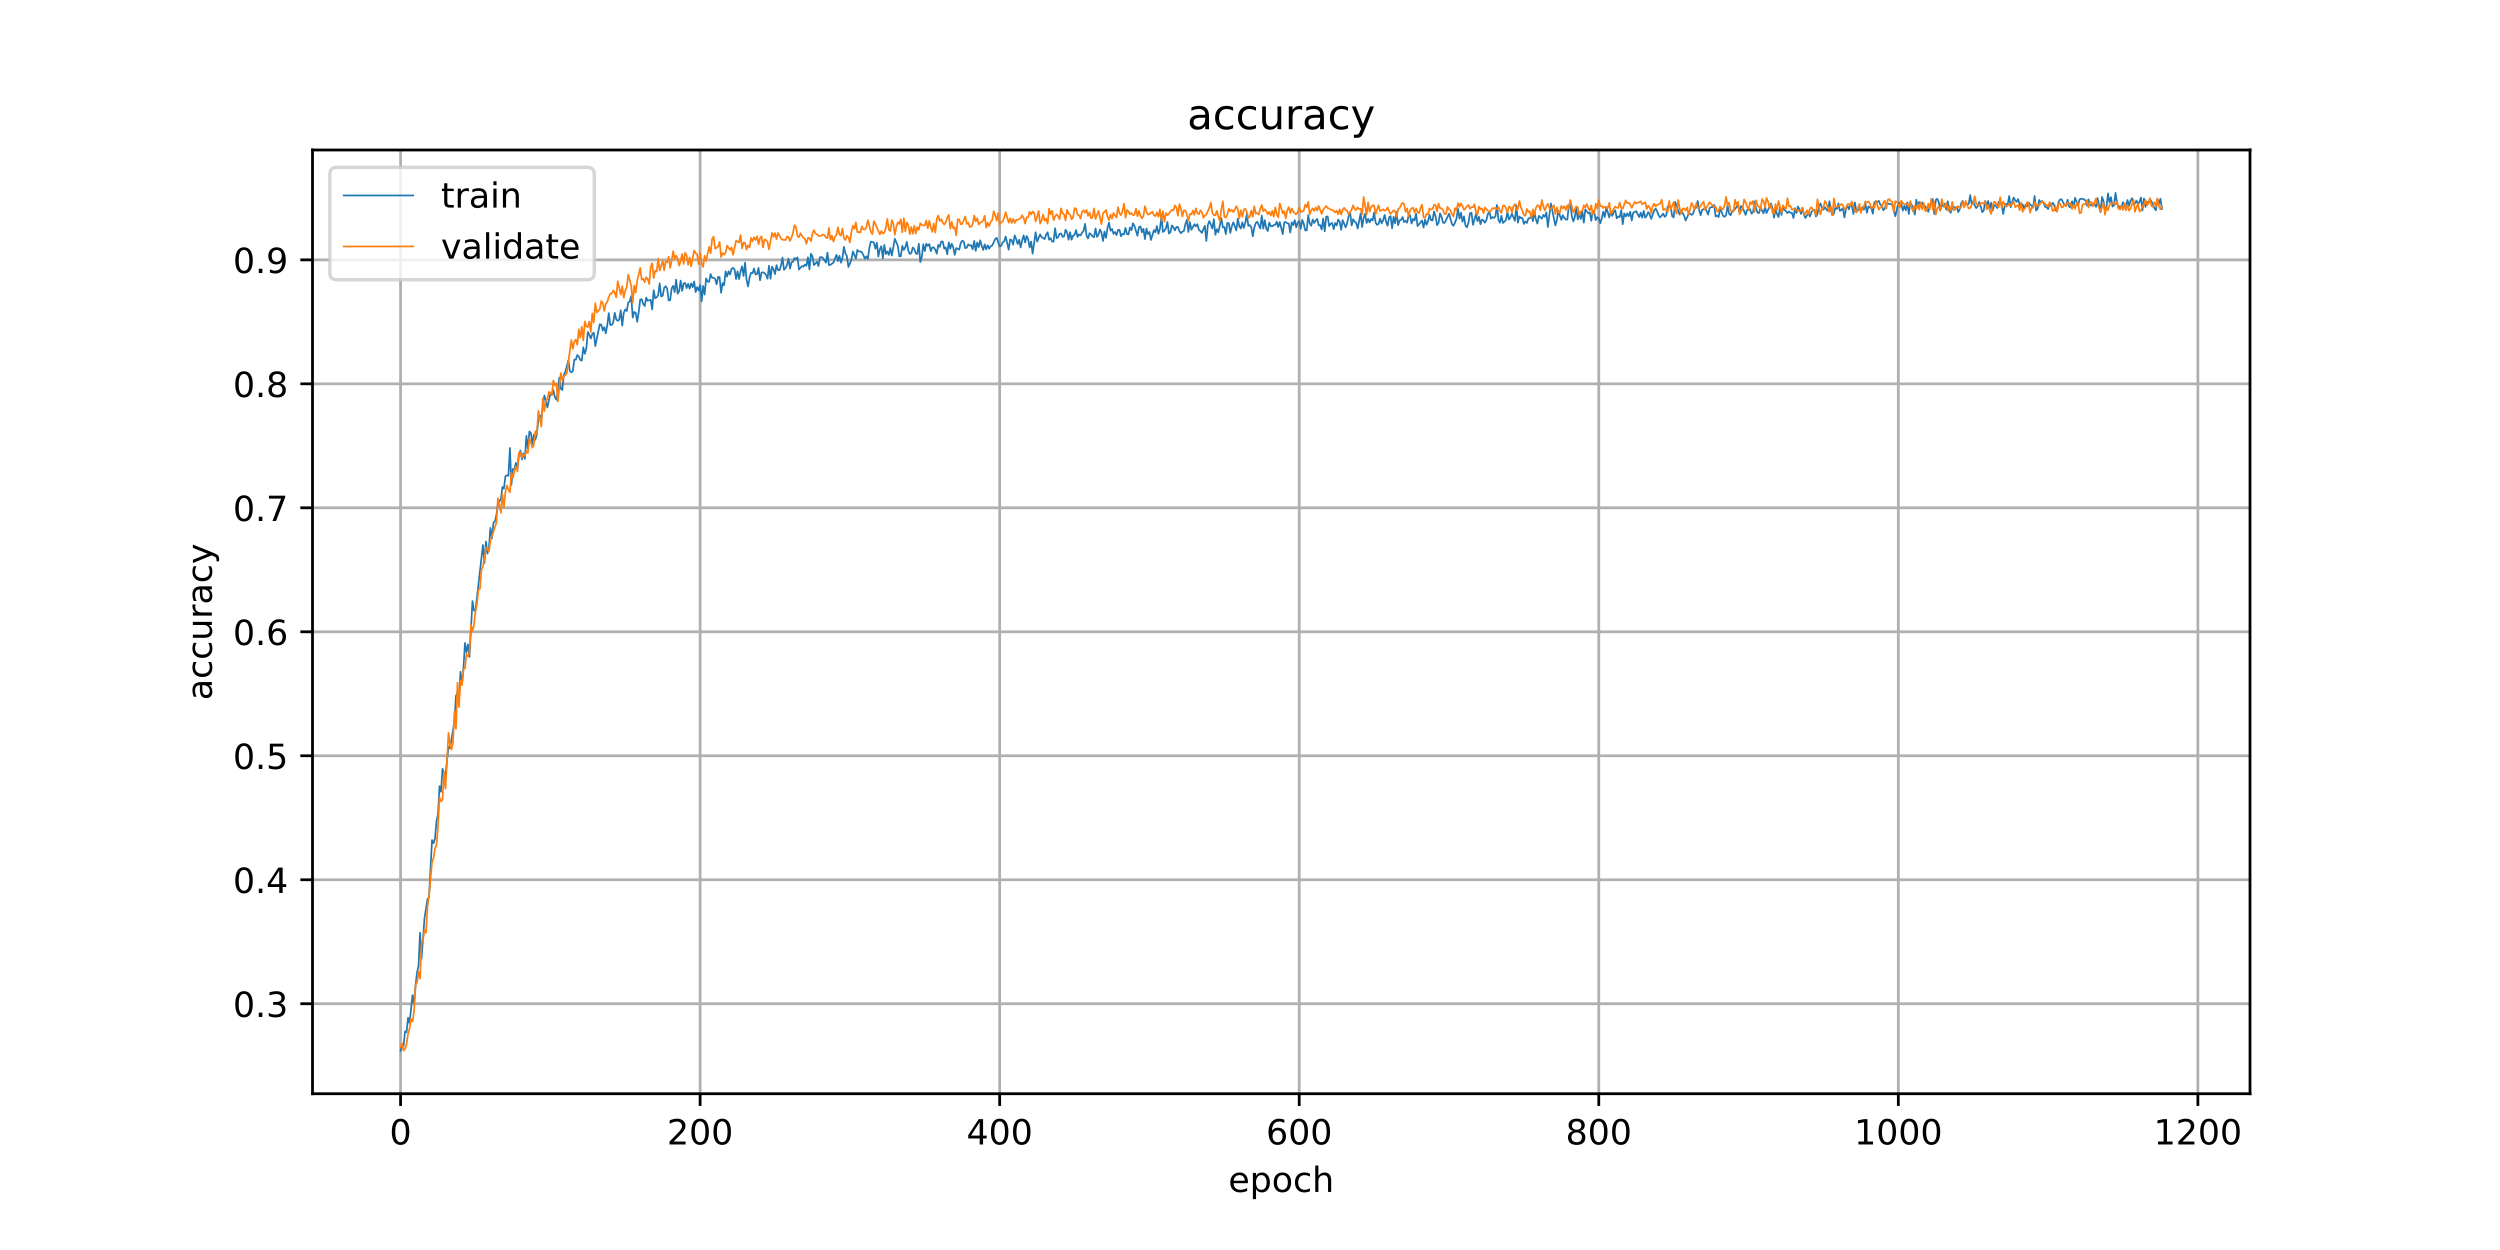<?xml version="1.0" encoding="utf-8" standalone="no"?>
<!DOCTYPE svg PUBLIC "-//W3C//DTD SVG 1.1//EN"
  "http://www.w3.org/Graphics/SVG/1.1/DTD/svg11.dtd">
<!-- Created with matplotlib (https://matplotlib.org/) -->
<svg height="360pt" version="1.1" viewBox="0 0 720 360" width="720pt" xmlns="http://www.w3.org/2000/svg" xmlns:xlink="http://www.w3.org/1999/xlink">
 <defs>
  <style type="text/css">
*{stroke-linecap:butt;stroke-linejoin:round;}
  </style>
 </defs>
 <g id="figure_1">
  <g id="patch_1">
   <path d="M 0 360 
L 720 360 
L 720 0 
L 0 0 
z
" style="fill:#ffffff;"/>
  </g>
  <g id="axes_1">
   <g id="patch_2">
    <path d="M 90 315 
L 648 315 
L 648 43.2 
L 90 43.2 
z
" style="fill:#ffffff;"/>
   </g>
   <g id="matplotlib.axis_1">
    <g id="xtick_1">
     <g id="line2d_1">
      <path clip-path="url(#p35c419a89b)" d="M 115.364 315 
L 115.364 43.2 
" style="fill:none;stroke:#b0b0b0;stroke-linecap:square;stroke-width:0.8;"/>
     </g>
     <g id="line2d_2">
      <defs>
       <path d="M 0 0 
L 0 3.5 
" id="m842176ca56" style="stroke:#000000;stroke-width:0.8;"/>
      </defs>
      <g>
       <use style="stroke:#000000;stroke-width:0.8;" x="115.364" xlink:href="#m842176ca56" y="315"/>
      </g>
     </g>
     <g id="text_1">
      <!-- 0 -->
      <defs>
       <path d="M 31.781 66.406 
Q 24.172 66.406 20.328 58.906 
Q 16.5 51.422 16.5 36.375 
Q 16.5 21.391 20.328 13.891 
Q 24.172 6.391 31.781 6.391 
Q 39.453 6.391 43.281 13.891 
Q 47.125 21.391 47.125 36.375 
Q 47.125 51.422 43.281 58.906 
Q 39.453 66.406 31.781 66.406 
z
M 31.781 74.219 
Q 44.047 74.219 50.516 64.516 
Q 56.984 54.828 56.984 36.375 
Q 56.984 17.969 50.516 8.266 
Q 44.047 -1.422 31.781 -1.422 
Q 19.531 -1.422 13.062 8.266 
Q 6.594 17.969 6.594 36.375 
Q 6.594 54.828 13.062 64.516 
Q 19.531 74.219 31.781 74.219 
z
" id="DejaVuSans-48"/>
      </defs>
      <g transform="translate(112.182 329.598)scale(0.1 -0.1)">
       <use xlink:href="#DejaVuSans-48"/>
      </g>
     </g>
    </g>
    <g id="xtick_2">
     <g id="line2d_3">
      <path clip-path="url(#p35c419a89b)" d="M 201.635 315 
L 201.635 43.2 
" style="fill:none;stroke:#b0b0b0;stroke-linecap:square;stroke-width:0.8;"/>
     </g>
     <g id="line2d_4">
      <g>
       <use style="stroke:#000000;stroke-width:0.8;" x="201.635" xlink:href="#m842176ca56" y="315"/>
      </g>
     </g>
     <g id="text_2">
      <!-- 200 -->
      <defs>
       <path d="M 19.188 8.297 
L 53.609 8.297 
L 53.609 0 
L 7.328 0 
L 7.328 8.297 
Q 12.938 14.109 22.625 23.891 
Q 32.328 33.688 34.812 36.531 
Q 39.547 41.844 41.422 45.531 
Q 43.312 49.219 43.312 52.781 
Q 43.312 58.594 39.234 62.25 
Q 35.156 65.922 28.609 65.922 
Q 23.969 65.922 18.812 64.312 
Q 13.672 62.703 7.812 59.422 
L 7.812 69.391 
Q 13.766 71.781 18.938 73 
Q 24.125 74.219 28.422 74.219 
Q 39.75 74.219 46.484 68.547 
Q 53.219 62.891 53.219 53.422 
Q 53.219 48.922 51.531 44.891 
Q 49.859 40.875 45.406 35.406 
Q 44.188 33.984 37.641 27.219 
Q 31.109 20.453 19.188 8.297 
z
" id="DejaVuSans-50"/>
      </defs>
      <g transform="translate(192.091 329.598)scale(0.1 -0.1)">
       <use xlink:href="#DejaVuSans-50"/>
       <use x="63.623" xlink:href="#DejaVuSans-48"/>
       <use x="127.246" xlink:href="#DejaVuSans-48"/>
      </g>
     </g>
    </g>
    <g id="xtick_3">
     <g id="line2d_5">
      <path clip-path="url(#p35c419a89b)" d="M 287.905 315 
L 287.905 43.2 
" style="fill:none;stroke:#b0b0b0;stroke-linecap:square;stroke-width:0.8;"/>
     </g>
     <g id="line2d_6">
      <g>
       <use style="stroke:#000000;stroke-width:0.8;" x="287.905" xlink:href="#m842176ca56" y="315"/>
      </g>
     </g>
     <g id="text_3">
      <!-- 400 -->
      <defs>
       <path d="M 37.797 64.312 
L 12.891 25.391 
L 37.797 25.391 
z
M 35.203 72.906 
L 47.609 72.906 
L 47.609 25.391 
L 58.016 25.391 
L 58.016 17.188 
L 47.609 17.188 
L 47.609 0 
L 37.797 0 
L 37.797 17.188 
L 4.891 17.188 
L 4.891 26.703 
z
" id="DejaVuSans-52"/>
      </defs>
      <g transform="translate(278.362 329.598)scale(0.1 -0.1)">
       <use xlink:href="#DejaVuSans-52"/>
       <use x="63.623" xlink:href="#DejaVuSans-48"/>
       <use x="127.246" xlink:href="#DejaVuSans-48"/>
      </g>
     </g>
    </g>
    <g id="xtick_4">
     <g id="line2d_7">
      <path clip-path="url(#p35c419a89b)" d="M 374.176 315 
L 374.176 43.2 
" style="fill:none;stroke:#b0b0b0;stroke-linecap:square;stroke-width:0.8;"/>
     </g>
     <g id="line2d_8">
      <g>
       <use style="stroke:#000000;stroke-width:0.8;" x="374.176" xlink:href="#m842176ca56" y="315"/>
      </g>
     </g>
     <g id="text_4">
      <!-- 600 -->
      <defs>
       <path d="M 33.016 40.375 
Q 26.375 40.375 22.484 35.828 
Q 18.609 31.297 18.609 23.391 
Q 18.609 15.531 22.484 10.953 
Q 26.375 6.391 33.016 6.391 
Q 39.656 6.391 43.531 10.953 
Q 47.406 15.531 47.406 23.391 
Q 47.406 31.297 43.531 35.828 
Q 39.656 40.375 33.016 40.375 
z
M 52.594 71.297 
L 52.594 62.312 
Q 48.875 64.062 45.094 64.984 
Q 41.312 65.922 37.594 65.922 
Q 27.828 65.922 22.672 59.328 
Q 17.531 52.734 16.797 39.406 
Q 19.672 43.656 24.016 45.922 
Q 28.375 48.188 33.594 48.188 
Q 44.578 48.188 50.953 41.516 
Q 57.328 34.859 57.328 23.391 
Q 57.328 12.156 50.688 5.359 
Q 44.047 -1.422 33.016 -1.422 
Q 20.359 -1.422 13.672 8.266 
Q 6.984 17.969 6.984 36.375 
Q 6.984 53.656 15.188 63.938 
Q 23.391 74.219 37.203 74.219 
Q 40.922 74.219 44.703 73.484 
Q 48.484 72.75 52.594 71.297 
z
" id="DejaVuSans-54"/>
      </defs>
      <g transform="translate(364.633 329.598)scale(0.1 -0.1)">
       <use xlink:href="#DejaVuSans-54"/>
       <use x="63.623" xlink:href="#DejaVuSans-48"/>
       <use x="127.246" xlink:href="#DejaVuSans-48"/>
      </g>
     </g>
    </g>
    <g id="xtick_5">
     <g id="line2d_9">
      <path clip-path="url(#p35c419a89b)" d="M 460.447 315 
L 460.447 43.2 
" style="fill:none;stroke:#b0b0b0;stroke-linecap:square;stroke-width:0.8;"/>
     </g>
     <g id="line2d_10">
      <g>
       <use style="stroke:#000000;stroke-width:0.8;" x="460.447" xlink:href="#m842176ca56" y="315"/>
      </g>
     </g>
     <g id="text_5">
      <!-- 800 -->
      <defs>
       <path d="M 31.781 34.625 
Q 24.75 34.625 20.719 30.859 
Q 16.703 27.094 16.703 20.516 
Q 16.703 13.922 20.719 10.156 
Q 24.75 6.391 31.781 6.391 
Q 38.812 6.391 42.859 10.172 
Q 46.922 13.969 46.922 20.516 
Q 46.922 27.094 42.891 30.859 
Q 38.875 34.625 31.781 34.625 
z
M 21.922 38.812 
Q 15.578 40.375 12.031 44.719 
Q 8.5 49.078 8.5 55.328 
Q 8.5 64.062 14.719 69.141 
Q 20.953 74.219 31.781 74.219 
Q 42.672 74.219 48.875 69.141 
Q 55.078 64.062 55.078 55.328 
Q 55.078 49.078 51.531 44.719 
Q 48 40.375 41.703 38.812 
Q 48.828 37.156 52.797 32.312 
Q 56.781 27.484 56.781 20.516 
Q 56.781 9.906 50.312 4.234 
Q 43.844 -1.422 31.781 -1.422 
Q 19.734 -1.422 13.25 4.234 
Q 6.781 9.906 6.781 20.516 
Q 6.781 27.484 10.781 32.312 
Q 14.797 37.156 21.922 38.812 
z
M 18.312 54.391 
Q 18.312 48.734 21.844 45.562 
Q 25.391 42.391 31.781 42.391 
Q 38.141 42.391 41.719 45.562 
Q 45.312 48.734 45.312 54.391 
Q 45.312 60.062 41.719 63.234 
Q 38.141 66.406 31.781 66.406 
Q 25.391 66.406 21.844 63.234 
Q 18.312 60.062 18.312 54.391 
z
" id="DejaVuSans-56"/>
      </defs>
      <g transform="translate(450.903 329.598)scale(0.1 -0.1)">
       <use xlink:href="#DejaVuSans-56"/>
       <use x="63.623" xlink:href="#DejaVuSans-48"/>
       <use x="127.246" xlink:href="#DejaVuSans-48"/>
      </g>
     </g>
    </g>
    <g id="xtick_6">
     <g id="line2d_11">
      <path clip-path="url(#p35c419a89b)" d="M 546.718 315 
L 546.718 43.2 
" style="fill:none;stroke:#b0b0b0;stroke-linecap:square;stroke-width:0.8;"/>
     </g>
     <g id="line2d_12">
      <g>
       <use style="stroke:#000000;stroke-width:0.8;" x="546.718" xlink:href="#m842176ca56" y="315"/>
      </g>
     </g>
     <g id="text_6">
      <!-- 1000 -->
      <defs>
       <path d="M 12.406 8.297 
L 28.516 8.297 
L 28.516 63.922 
L 10.984 60.406 
L 10.984 69.391 
L 28.422 72.906 
L 38.281 72.906 
L 38.281 8.297 
L 54.391 8.297 
L 54.391 0 
L 12.406 0 
z
" id="DejaVuSans-49"/>
      </defs>
      <g transform="translate(533.993 329.598)scale(0.1 -0.1)">
       <use xlink:href="#DejaVuSans-49"/>
       <use x="63.623" xlink:href="#DejaVuSans-48"/>
       <use x="127.246" xlink:href="#DejaVuSans-48"/>
       <use x="190.869" xlink:href="#DejaVuSans-48"/>
      </g>
     </g>
    </g>
    <g id="xtick_7">
     <g id="line2d_13">
      <path clip-path="url(#p35c419a89b)" d="M 632.989 315 
L 632.989 43.2 
" style="fill:none;stroke:#b0b0b0;stroke-linecap:square;stroke-width:0.8;"/>
     </g>
     <g id="line2d_14">
      <g>
       <use style="stroke:#000000;stroke-width:0.8;" x="632.989" xlink:href="#m842176ca56" y="315"/>
      </g>
     </g>
     <g id="text_7">
      <!-- 1200 -->
      <g transform="translate(620.264 329.598)scale(0.1 -0.1)">
       <use xlink:href="#DejaVuSans-49"/>
       <use x="63.623" xlink:href="#DejaVuSans-50"/>
       <use x="127.246" xlink:href="#DejaVuSans-48"/>
       <use x="190.869" xlink:href="#DejaVuSans-48"/>
      </g>
     </g>
    </g>
    <g id="text_8">
     <!-- epoch -->
     <defs>
      <path d="M 56.203 29.594 
L 56.203 25.203 
L 14.891 25.203 
Q 15.484 15.922 20.484 11.062 
Q 25.484 6.203 34.422 6.203 
Q 39.594 6.203 44.453 7.469 
Q 49.312 8.734 54.109 11.281 
L 54.109 2.781 
Q 49.266 0.734 44.188 -0.344 
Q 39.109 -1.422 33.891 -1.422 
Q 20.797 -1.422 13.156 6.188 
Q 5.516 13.812 5.516 26.812 
Q 5.516 40.234 12.766 48.109 
Q 20.016 56 32.328 56 
Q 43.359 56 49.781 48.891 
Q 56.203 41.797 56.203 29.594 
z
M 47.219 32.234 
Q 47.125 39.594 43.094 43.984 
Q 39.062 48.391 32.422 48.391 
Q 24.906 48.391 20.391 44.141 
Q 15.875 39.891 15.188 32.172 
z
" id="DejaVuSans-101"/>
      <path d="M 18.109 8.203 
L 18.109 -20.797 
L 9.078 -20.797 
L 9.078 54.688 
L 18.109 54.688 
L 18.109 46.391 
Q 20.953 51.266 25.266 53.625 
Q 29.594 56 35.594 56 
Q 45.562 56 51.781 48.094 
Q 58.016 40.188 58.016 27.297 
Q 58.016 14.406 51.781 6.484 
Q 45.562 -1.422 35.594 -1.422 
Q 29.594 -1.422 25.266 0.953 
Q 20.953 3.328 18.109 8.203 
z
M 48.688 27.297 
Q 48.688 37.203 44.609 42.844 
Q 40.531 48.484 33.406 48.484 
Q 26.266 48.484 22.188 42.844 
Q 18.109 37.203 18.109 27.297 
Q 18.109 17.391 22.188 11.75 
Q 26.266 6.109 33.406 6.109 
Q 40.531 6.109 44.609 11.75 
Q 48.688 17.391 48.688 27.297 
z
" id="DejaVuSans-112"/>
      <path d="M 30.609 48.391 
Q 23.391 48.391 19.188 42.75 
Q 14.984 37.109 14.984 27.297 
Q 14.984 17.484 19.156 11.844 
Q 23.344 6.203 30.609 6.203 
Q 37.797 6.203 41.984 11.859 
Q 46.188 17.531 46.188 27.297 
Q 46.188 37.016 41.984 42.703 
Q 37.797 48.391 30.609 48.391 
z
M 30.609 56 
Q 42.328 56 49.016 48.375 
Q 55.719 40.766 55.719 27.297 
Q 55.719 13.875 49.016 6.219 
Q 42.328 -1.422 30.609 -1.422 
Q 18.844 -1.422 12.172 6.219 
Q 5.516 13.875 5.516 27.297 
Q 5.516 40.766 12.172 48.375 
Q 18.844 56 30.609 56 
z
" id="DejaVuSans-111"/>
      <path d="M 48.781 52.594 
L 48.781 44.188 
Q 44.969 46.297 41.141 47.344 
Q 37.312 48.391 33.406 48.391 
Q 24.656 48.391 19.812 42.844 
Q 14.984 37.312 14.984 27.297 
Q 14.984 17.281 19.812 11.734 
Q 24.656 6.203 33.406 6.203 
Q 37.312 6.203 41.141 7.25 
Q 44.969 8.297 48.781 10.406 
L 48.781 2.094 
Q 45.016 0.344 40.984 -0.531 
Q 36.969 -1.422 32.422 -1.422 
Q 20.062 -1.422 12.781 6.344 
Q 5.516 14.109 5.516 27.297 
Q 5.516 40.672 12.859 48.328 
Q 20.219 56 33.016 56 
Q 37.156 56 41.109 55.141 
Q 45.062 54.297 48.781 52.594 
z
" id="DejaVuSans-99"/>
      <path d="M 54.891 33.016 
L 54.891 0 
L 45.906 0 
L 45.906 32.719 
Q 45.906 40.484 42.875 44.328 
Q 39.844 48.188 33.797 48.188 
Q 26.516 48.188 22.312 43.547 
Q 18.109 38.922 18.109 30.906 
L 18.109 0 
L 9.078 0 
L 9.078 75.984 
L 18.109 75.984 
L 18.109 46.188 
Q 21.344 51.125 25.703 53.562 
Q 30.078 56 35.797 56 
Q 45.219 56 50.047 50.172 
Q 54.891 44.344 54.891 33.016 
z
" id="DejaVuSans-104"/>
     </defs>
     <g transform="translate(353.772 343.277)scale(0.1 -0.1)">
      <use xlink:href="#DejaVuSans-101"/>
      <use x="61.523" xlink:href="#DejaVuSans-112"/>
      <use x="125" xlink:href="#DejaVuSans-111"/>
      <use x="186.182" xlink:href="#DejaVuSans-99"/>
      <use x="241.162" xlink:href="#DejaVuSans-104"/>
     </g>
    </g>
   </g>
   <g id="matplotlib.axis_2">
    <g id="ytick_1">
     <g id="line2d_15">
      <path clip-path="url(#p35c419a89b)" d="M 90 289.077 
L 648 289.077 
" style="fill:none;stroke:#b0b0b0;stroke-linecap:square;stroke-width:0.8;"/>
     </g>
     <g id="line2d_16">
      <defs>
       <path d="M 0 0 
L -3.5 0 
" id="m32177cf9d7" style="stroke:#000000;stroke-width:0.8;"/>
      </defs>
      <g>
       <use style="stroke:#000000;stroke-width:0.8;" x="90" xlink:href="#m32177cf9d7" y="289.077"/>
      </g>
     </g>
     <g id="text_9">
      <!-- 0.3 -->
      <defs>
       <path d="M 10.688 12.406 
L 21 12.406 
L 21 0 
L 10.688 0 
z
" id="DejaVuSans-46"/>
       <path d="M 40.578 39.312 
Q 47.656 37.797 51.625 33 
Q 55.609 28.219 55.609 21.188 
Q 55.609 10.406 48.188 4.484 
Q 40.766 -1.422 27.094 -1.422 
Q 22.516 -1.422 17.656 -0.516 
Q 12.797 0.391 7.625 2.203 
L 7.625 11.719 
Q 11.719 9.328 16.594 8.109 
Q 21.484 6.891 26.812 6.891 
Q 36.078 6.891 40.938 10.547 
Q 45.797 14.203 45.797 21.188 
Q 45.797 27.641 41.281 31.266 
Q 36.766 34.906 28.719 34.906 
L 20.219 34.906 
L 20.219 43.016 
L 29.109 43.016 
Q 36.375 43.016 40.234 45.922 
Q 44.094 48.828 44.094 54.297 
Q 44.094 59.906 40.109 62.906 
Q 36.141 65.922 28.719 65.922 
Q 24.656 65.922 20.016 65.031 
Q 15.375 64.156 9.812 62.312 
L 9.812 71.094 
Q 15.438 72.656 20.344 73.438 
Q 25.25 74.219 29.594 74.219 
Q 40.828 74.219 47.359 69.109 
Q 53.906 64.016 53.906 55.328 
Q 53.906 49.266 50.438 45.094 
Q 46.969 40.922 40.578 39.312 
z
" id="DejaVuSans-51"/>
      </defs>
      <g transform="translate(67.097 292.876)scale(0.1 -0.1)">
       <use xlink:href="#DejaVuSans-48"/>
       <use x="63.623" xlink:href="#DejaVuSans-46"/>
       <use x="95.41" xlink:href="#DejaVuSans-51"/>
      </g>
     </g>
    </g>
    <g id="ytick_2">
     <g id="line2d_17">
      <path clip-path="url(#p35c419a89b)" d="M 90 253.37 
L 648 253.37 
" style="fill:none;stroke:#b0b0b0;stroke-linecap:square;stroke-width:0.8;"/>
     </g>
     <g id="line2d_18">
      <g>
       <use style="stroke:#000000;stroke-width:0.8;" x="90" xlink:href="#m32177cf9d7" y="253.37"/>
      </g>
     </g>
     <g id="text_10">
      <!-- 0.4 -->
      <g transform="translate(67.097 257.169)scale(0.1 -0.1)">
       <use xlink:href="#DejaVuSans-48"/>
       <use x="63.623" xlink:href="#DejaVuSans-46"/>
       <use x="95.41" xlink:href="#DejaVuSans-52"/>
      </g>
     </g>
    </g>
    <g id="ytick_3">
     <g id="line2d_19">
      <path clip-path="url(#p35c419a89b)" d="M 90 217.663 
L 648 217.663 
" style="fill:none;stroke:#b0b0b0;stroke-linecap:square;stroke-width:0.8;"/>
     </g>
     <g id="line2d_20">
      <g>
       <use style="stroke:#000000;stroke-width:0.8;" x="90" xlink:href="#m32177cf9d7" y="217.663"/>
      </g>
     </g>
     <g id="text_11">
      <!-- 0.5 -->
      <defs>
       <path d="M 10.797 72.906 
L 49.516 72.906 
L 49.516 64.594 
L 19.828 64.594 
L 19.828 46.734 
Q 21.969 47.469 24.109 47.828 
Q 26.266 48.188 28.422 48.188 
Q 40.625 48.188 47.75 41.5 
Q 54.891 34.812 54.891 23.391 
Q 54.891 11.625 47.562 5.094 
Q 40.234 -1.422 26.906 -1.422 
Q 22.312 -1.422 17.547 -0.641 
Q 12.797 0.141 7.719 1.703 
L 7.719 11.625 
Q 12.109 9.234 16.797 8.062 
Q 21.484 6.891 26.703 6.891 
Q 35.156 6.891 40.078 11.328 
Q 45.016 15.766 45.016 23.391 
Q 45.016 31 40.078 35.438 
Q 35.156 39.891 26.703 39.891 
Q 22.75 39.891 18.812 39.016 
Q 14.891 38.141 10.797 36.281 
z
" id="DejaVuSans-53"/>
      </defs>
      <g transform="translate(67.097 221.463)scale(0.1 -0.1)">
       <use xlink:href="#DejaVuSans-48"/>
       <use x="63.623" xlink:href="#DejaVuSans-46"/>
       <use x="95.41" xlink:href="#DejaVuSans-53"/>
      </g>
     </g>
    </g>
    <g id="ytick_4">
     <g id="line2d_21">
      <path clip-path="url(#p35c419a89b)" d="M 90 181.957 
L 648 181.957 
" style="fill:none;stroke:#b0b0b0;stroke-linecap:square;stroke-width:0.8;"/>
     </g>
     <g id="line2d_22">
      <g>
       <use style="stroke:#000000;stroke-width:0.8;" x="90" xlink:href="#m32177cf9d7" y="181.957"/>
      </g>
     </g>
     <g id="text_12">
      <!-- 0.6 -->
      <g transform="translate(67.097 185.756)scale(0.1 -0.1)">
       <use xlink:href="#DejaVuSans-48"/>
       <use x="63.623" xlink:href="#DejaVuSans-46"/>
       <use x="95.41" xlink:href="#DejaVuSans-54"/>
      </g>
     </g>
    </g>
    <g id="ytick_5">
     <g id="line2d_23">
      <path clip-path="url(#p35c419a89b)" d="M 90 146.25 
L 648 146.25 
" style="fill:none;stroke:#b0b0b0;stroke-linecap:square;stroke-width:0.8;"/>
     </g>
     <g id="line2d_24">
      <g>
       <use style="stroke:#000000;stroke-width:0.8;" x="90" xlink:href="#m32177cf9d7" y="146.25"/>
      </g>
     </g>
     <g id="text_13">
      <!-- 0.7 -->
      <defs>
       <path d="M 8.203 72.906 
L 55.078 72.906 
L 55.078 68.703 
L 28.609 0 
L 18.312 0 
L 43.219 64.594 
L 8.203 64.594 
z
" id="DejaVuSans-55"/>
      </defs>
      <g transform="translate(67.097 150.049)scale(0.1 -0.1)">
       <use xlink:href="#DejaVuSans-48"/>
       <use x="63.623" xlink:href="#DejaVuSans-46"/>
       <use x="95.41" xlink:href="#DejaVuSans-55"/>
      </g>
     </g>
    </g>
    <g id="ytick_6">
     <g id="line2d_25">
      <path clip-path="url(#p35c419a89b)" d="M 90 110.543 
L 648 110.543 
" style="fill:none;stroke:#b0b0b0;stroke-linecap:square;stroke-width:0.8;"/>
     </g>
     <g id="line2d_26">
      <g>
       <use style="stroke:#000000;stroke-width:0.8;" x="90" xlink:href="#m32177cf9d7" y="110.543"/>
      </g>
     </g>
     <g id="text_14">
      <!-- 0.8 -->
      <g transform="translate(67.097 114.342)scale(0.1 -0.1)">
       <use xlink:href="#DejaVuSans-48"/>
       <use x="63.623" xlink:href="#DejaVuSans-46"/>
       <use x="95.41" xlink:href="#DejaVuSans-56"/>
      </g>
     </g>
    </g>
    <g id="ytick_7">
     <g id="line2d_27">
      <path clip-path="url(#p35c419a89b)" d="M 90 74.836 
L 648 74.836 
" style="fill:none;stroke:#b0b0b0;stroke-linecap:square;stroke-width:0.8;"/>
     </g>
     <g id="line2d_28">
      <g>
       <use style="stroke:#000000;stroke-width:0.8;" x="90" xlink:href="#m32177cf9d7" y="74.836"/>
      </g>
     </g>
     <g id="text_15">
      <!-- 0.9 -->
      <defs>
       <path d="M 10.984 1.516 
L 10.984 10.5 
Q 14.703 8.734 18.5 7.812 
Q 22.312 6.891 25.984 6.891 
Q 35.75 6.891 40.891 13.453 
Q 46.047 20.016 46.781 33.406 
Q 43.953 29.203 39.594 26.953 
Q 35.25 24.703 29.984 24.703 
Q 19.047 24.703 12.672 31.312 
Q 6.297 37.938 6.297 49.422 
Q 6.297 60.641 12.938 67.422 
Q 19.578 74.219 30.609 74.219 
Q 43.266 74.219 49.922 64.516 
Q 56.594 54.828 56.594 36.375 
Q 56.594 19.141 48.406 8.859 
Q 40.234 -1.422 26.422 -1.422 
Q 22.703 -1.422 18.891 -0.688 
Q 15.094 0.047 10.984 1.516 
z
M 30.609 32.422 
Q 37.25 32.422 41.125 36.953 
Q 45.016 41.5 45.016 49.422 
Q 45.016 57.281 41.125 61.844 
Q 37.25 66.406 30.609 66.406 
Q 23.969 66.406 20.094 61.844 
Q 16.219 57.281 16.219 49.422 
Q 16.219 41.5 20.094 36.953 
Q 23.969 32.422 30.609 32.422 
z
" id="DejaVuSans-57"/>
      </defs>
      <g transform="translate(67.097 78.635)scale(0.1 -0.1)">
       <use xlink:href="#DejaVuSans-48"/>
       <use x="63.623" xlink:href="#DejaVuSans-46"/>
       <use x="95.41" xlink:href="#DejaVuSans-57"/>
      </g>
     </g>
    </g>
    <g id="text_16">
     <!-- accuracy -->
     <defs>
      <path d="M 34.281 27.484 
Q 23.391 27.484 19.188 25 
Q 14.984 22.516 14.984 16.5 
Q 14.984 11.719 18.141 8.906 
Q 21.297 6.109 26.703 6.109 
Q 34.188 6.109 38.703 11.406 
Q 43.219 16.703 43.219 25.484 
L 43.219 27.484 
z
M 52.203 31.203 
L 52.203 0 
L 43.219 0 
L 43.219 8.297 
Q 40.141 3.328 35.547 0.953 
Q 30.953 -1.422 24.312 -1.422 
Q 15.922 -1.422 10.953 3.297 
Q 6 8.016 6 15.922 
Q 6 25.141 12.172 29.828 
Q 18.359 34.516 30.609 34.516 
L 43.219 34.516 
L 43.219 35.406 
Q 43.219 41.609 39.141 45 
Q 35.062 48.391 27.688 48.391 
Q 23 48.391 18.547 47.266 
Q 14.109 46.141 10.016 43.891 
L 10.016 52.203 
Q 14.938 54.109 19.578 55.047 
Q 24.219 56 28.609 56 
Q 40.484 56 46.344 49.844 
Q 52.203 43.703 52.203 31.203 
z
" id="DejaVuSans-97"/>
      <path d="M 8.5 21.578 
L 8.5 54.688 
L 17.484 54.688 
L 17.484 21.922 
Q 17.484 14.156 20.5 10.266 
Q 23.531 6.391 29.594 6.391 
Q 36.859 6.391 41.078 11.031 
Q 45.312 15.672 45.312 23.688 
L 45.312 54.688 
L 54.297 54.688 
L 54.297 0 
L 45.312 0 
L 45.312 8.406 
Q 42.047 3.422 37.719 1 
Q 33.406 -1.422 27.688 -1.422 
Q 18.266 -1.422 13.375 4.438 
Q 8.5 10.297 8.5 21.578 
z
M 31.109 56 
z
" id="DejaVuSans-117"/>
      <path d="M 41.109 46.297 
Q 39.594 47.172 37.812 47.578 
Q 36.031 48 33.891 48 
Q 26.266 48 22.188 43.047 
Q 18.109 38.094 18.109 28.812 
L 18.109 0 
L 9.078 0 
L 9.078 54.688 
L 18.109 54.688 
L 18.109 46.188 
Q 20.953 51.172 25.484 53.578 
Q 30.031 56 36.531 56 
Q 37.453 56 38.578 55.875 
Q 39.703 55.766 41.062 55.516 
z
" id="DejaVuSans-114"/>
      <path d="M 32.172 -5.078 
Q 28.375 -14.844 24.75 -17.812 
Q 21.141 -20.797 15.094 -20.797 
L 7.906 -20.797 
L 7.906 -13.281 
L 13.188 -13.281 
Q 16.891 -13.281 18.938 -11.516 
Q 21 -9.766 23.484 -3.219 
L 25.094 0.875 
L 2.984 54.688 
L 12.5 54.688 
L 29.594 11.922 
L 46.688 54.688 
L 56.203 54.688 
z
" id="DejaVuSans-121"/>
     </defs>
     <g transform="translate(61.017 201.659)rotate(-90)scale(0.1 -0.1)">
      <use xlink:href="#DejaVuSans-97"/>
      <use x="61.279" xlink:href="#DejaVuSans-99"/>
      <use x="116.26" xlink:href="#DejaVuSans-99"/>
      <use x="171.24" xlink:href="#DejaVuSans-117"/>
      <use x="234.619" xlink:href="#DejaVuSans-114"/>
      <use x="275.732" xlink:href="#DejaVuSans-97"/>
      <use x="337.012" xlink:href="#DejaVuSans-99"/>
      <use x="391.992" xlink:href="#DejaVuSans-121"/>
     </g>
    </g>
   </g>
   <g id="line2d_29">
    <path clip-path="url(#p35c419a89b)" d="M 115.364 302.645 
L 115.795 301.039 
L 116.226 301.217 
L 116.658 297.022 
L 117.089 297.289 
L 117.52 293.094 
L 117.952 294.611 
L 118.814 286.577 
L 119.246 289.077 
L 119.677 283.899 
L 120.109 280.061 
L 120.54 278.186 
L 120.971 268.635 
L 121.403 276.133 
L 122.265 264.35 
L 123.128 258.905 
L 123.559 258.369 
L 124.422 241.944 
L 124.853 242.837 
L 125.285 241.498 
L 125.716 236.409 
L 126.147 234.535 
L 126.579 226.411 
L 127.01 228.018 
L 127.442 221.413 
L 127.873 222.662 
L 128.304 223.198 
L 129.167 215.075 
L 129.598 215.521 
L 130.892 207.665 
L 131.324 200.346 
L 131.755 199.542 
L 132.186 201.149 
L 132.618 193.472 
L 133.049 197.043 
L 133.481 192.401 
L 133.912 185.17 
L 134.343 187.848 
L 134.775 185.616 
L 135.206 189.187 
L 136.069 173.119 
L 136.5 175.797 
L 136.931 175.976 
L 138.225 164.46 
L 139.088 156.962 
L 139.519 162.139 
L 139.951 155.98 
L 140.382 159.461 
L 140.814 157.676 
L 141.245 152.052 
L 141.676 155.087 
L 142.108 150.535 
L 142.539 150.178 
L 142.97 148.303 
L 143.402 145.089 
L 144.264 143.661 
L 144.696 140.269 
L 145.127 140.715 
L 145.558 137.145 
L 145.99 136.877 
L 146.421 137.055 
L 146.853 129.021 
L 147.284 139.644 
L 147.715 135.091 
L 148.147 135.091 
L 148.578 133.306 
L 149.009 135.091 
L 149.441 130.985 
L 149.872 129.735 
L 150.303 132.324 
L 150.735 130.539 
L 151.166 132.146 
L 151.597 125.54 
L 152.029 129.289 
L 152.46 124.29 
L 152.891 124.647 
L 153.323 127.861 
L 153.754 125.183 
L 154.186 126.611 
L 154.617 125.093 
L 155.048 120.898 
L 155.48 119.648 
L 155.911 120.362 
L 156.774 113.935 
L 157.205 115.274 
L 157.636 117.327 
L 158.499 113.4 
L 158.93 113.667 
L 159.362 112.328 
L 159.793 114.381 
L 160.224 115.096 
L 160.656 113.042 
L 161.087 108.758 
L 161.519 111.971 
L 161.95 112.328 
L 162.381 107.954 
L 162.813 107.062 
L 163.675 103.848 
L 164.107 106.794 
L 164.538 107.24 
L 164.969 106.883 
L 165.401 103.58 
L 165.832 103.58 
L 166.263 102.241 
L 166.695 102.687 
L 167.126 103.669 
L 167.558 103.848 
L 167.989 100.009 
L 168.42 101.884 
L 168.852 100.456 
L 169.283 95.635 
L 169.714 96.35 
L 170.146 97.51 
L 170.577 96.171 
L 171.008 95.814 
L 171.44 99.652 
L 172.734 93.404 
L 173.165 93.493 
L 173.596 95.189 
L 174.028 94.207 
L 174.459 95.992 
L 174.891 93.672 
L 175.322 90.19 
L 175.753 93.582 
L 176.185 93.582 
L 176.616 92.868 
L 177.047 90.101 
L 177.479 91.975 
L 177.91 92.422 
L 178.341 92.065 
L 178.773 89.387 
L 179.204 93.761 
L 179.635 90.101 
L 180.067 89.119 
L 180.498 89.565 
L 180.929 87.155 
L 181.361 86.798 
L 181.792 85.28 
L 182.224 91.44 
L 182.655 89.833 
L 183.086 90.101 
L 183.518 92.69 
L 183.949 89.922 
L 184.38 86.262 
L 184.812 86.173 
L 185.243 87.512 
L 185.674 88.137 
L 186.106 85.727 
L 186.537 86.619 
L 187.4 86.352 
L 187.831 89.119 
L 188.263 83.584 
L 188.694 85.905 
L 189.125 85.638 
L 189.557 85.013 
L 189.988 81.62 
L 190.419 85.37 
L 190.851 85.191 
L 191.282 82.87 
L 191.713 82.424 
L 192.145 83.138 
L 192.576 86.53 
L 193.007 86.441 
L 193.439 83.049 
L 193.87 82.335 
L 194.301 84.12 
L 194.733 80.549 
L 195.164 84.566 
L 195.596 83.852 
L 196.027 80.817 
L 196.458 83.763 
L 196.89 81.62 
L 197.321 81.531 
L 197.752 82.959 
L 198.184 81.71 
L 198.615 83.138 
L 199.046 81.62 
L 199.478 82.692 
L 199.909 81.085 
L 200.34 84.12 
L 200.772 82.692 
L 201.203 83.674 
L 201.635 82.067 
L 202.066 86.798 
L 202.497 82.335 
L 202.929 84.834 
L 203.36 80.192 
L 203.791 81.085 
L 204.223 81.174 
L 204.654 78.942 
L 205.085 80.014 
L 205.517 80.014 
L 205.948 80.281 
L 206.379 81.888 
L 206.811 79.746 
L 207.242 79.835 
L 207.673 84.299 
L 208.105 81.531 
L 208.536 82.156 
L 208.968 78.139 
L 209.399 79.657 
L 209.83 78.139 
L 210.262 79.032 
L 210.693 77.425 
L 211.124 77.157 
L 211.556 77.603 
L 211.987 80.371 
L 212.418 78.139 
L 212.85 80.371 
L 213.281 78.139 
L 213.712 76.711 
L 214.144 79.478 
L 214.575 75.64 
L 215.006 80.639 
L 215.438 82.513 
L 215.869 79.924 
L 216.301 78.585 
L 216.732 78.675 
L 217.163 77.336 
L 217.595 79.032 
L 218.026 78.942 
L 218.457 77.157 
L 218.889 80.728 
L 219.32 78.496 
L 219.751 78.407 
L 220.183 78.675 
L 220.614 79.21 
L 221.045 80.281 
L 221.477 76.532 
L 221.908 80.281 
L 222.34 76.8 
L 222.771 77.514 
L 223.202 78.942 
L 223.634 76.354 
L 224.065 77.782 
L 224.496 77.782 
L 224.928 76.532 
L 225.359 74.211 
L 225.79 77.693 
L 226.222 77.246 
L 226.653 76.354 
L 227.084 74.479 
L 227.516 77.336 
L 227.947 75.55 
L 228.378 75.372 
L 228.81 74.301 
L 229.241 74.658 
L 229.673 74.122 
L 230.104 77.603 
L 230.967 76.622 
L 231.398 76.8 
L 231.829 76.175 
L 232.261 76.532 
L 232.692 74.122 
L 233.123 77.603 
L 233.555 73.051 
L 233.986 73.854 
L 234.417 76.354 
L 235.28 75.372 
L 235.712 76.622 
L 236.143 74.122 
L 236.574 74.033 
L 237.006 74.301 
L 237.868 75.64 
L 238.3 72.783 
L 238.731 76.354 
L 239.162 76.264 
L 240.025 75.64 
L 240.888 73.408 
L 241.319 75.193 
L 241.75 73.676 
L 242.182 75.64 
L 242.613 74.301 
L 243.045 71.087 
L 243.476 72.962 
L 243.907 73.765 
L 244.339 76.889 
L 245.201 74.836 
L 245.633 72.426 
L 246.495 74.479 
L 246.927 71.98 
L 247.358 72.426 
L 247.789 72.426 
L 248.221 72.605 
L 249.083 74.479 
L 249.515 73.854 
L 249.946 74.568 
L 250.378 71.355 
L 250.809 69.569 
L 251.672 69.837 
L 252.103 71.623 
L 252.534 69.927 
L 252.966 73.854 
L 253.397 71.801 
L 253.828 70.908 
L 254.26 74.39 
L 254.691 70.551 
L 255.122 73.14 
L 255.554 72.426 
L 255.985 73.408 
L 256.417 71.444 
L 256.848 73.586 
L 257.711 68.766 
L 258.573 70.819 
L 259.005 73.854 
L 259.436 73.765 
L 259.867 70.819 
L 260.299 71.98 
L 260.73 71.176 
L 261.161 69.659 
L 261.593 72.158 
L 262.024 73.14 
L 262.455 72.872 
L 262.887 71.266 
L 263.318 71.801 
L 263.75 72.962 
L 264.181 73.14 
L 264.612 70.194 
L 265.044 75.461 
L 265.475 74.033 
L 265.906 70.373 
L 266.338 72.337 
L 266.769 70.194 
L 267.2 70.819 
L 267.632 70.284 
L 268.063 72.337 
L 268.494 71.266 
L 268.926 71.266 
L 269.357 71.89 
L 269.788 73.051 
L 270.22 70.551 
L 270.651 71.087 
L 271.083 69.569 
L 271.514 69.569 
L 271.945 71.623 
L 272.377 71.266 
L 272.808 73.229 
L 273.239 69.837 
L 273.671 71.623 
L 274.102 70.194 
L 274.533 71.266 
L 274.965 73.408 
L 275.396 71.444 
L 276.259 71.89 
L 276.69 70.016 
L 277.122 69.302 
L 277.553 69.569 
L 277.984 71.444 
L 278.416 71.355 
L 278.847 70.373 
L 279.278 70.73 
L 279.71 70.641 
L 280.141 71.801 
L 280.572 69.391 
L 281.004 72.247 
L 281.435 69.837 
L 281.866 71.176 
L 282.298 69.212 
L 282.729 70.819 
L 283.16 71.98 
L 283.592 70.373 
L 284.023 71.801 
L 284.455 70.641 
L 284.886 71.623 
L 285.317 70.908 
L 285.749 70.73 
L 286.611 68.855 
L 287.043 68.498 
L 287.905 70.998 
L 288.337 70.819 
L 288.768 69.837 
L 289.199 69.48 
L 289.631 68.141 
L 290.494 71.89 
L 290.925 68.945 
L 291.356 69.123 
L 291.788 70.462 
L 292.219 67.784 
L 292.65 68.855 
L 293.082 70.284 
L 293.513 69.034 
L 293.944 71.266 
L 294.376 69.212 
L 294.807 67.784 
L 295.238 69.837 
L 295.67 67.963 
L 296.101 68.855 
L 296.532 71.266 
L 296.964 69.569 
L 297.395 73.051 
L 298.258 66.891 
L 298.689 69.569 
L 299.552 67.516 
L 299.983 68.32 
L 300.415 68.498 
L 300.846 68.855 
L 301.277 67.606 
L 301.709 66.891 
L 302.14 69.034 
L 302.571 68.588 
L 303.003 69.569 
L 303.434 69.569 
L 303.865 65.731 
L 304.297 68.588 
L 304.728 68.32 
L 305.16 67.338 
L 305.591 67.249 
L 306.022 68.23 
L 306.454 68.052 
L 306.885 66.177 
L 307.316 66.891 
L 307.748 69.034 
L 308.179 66.891 
L 308.61 69.034 
L 309.042 67.873 
L 309.473 67.606 
L 309.904 66.267 
L 310.336 68.23 
L 310.767 67.516 
L 311.199 67.784 
L 311.63 66.981 
L 312.061 66.534 
L 312.493 64.481 
L 312.924 67.873 
L 313.355 68.677 
L 313.787 67.159 
L 314.218 67.516 
L 314.649 68.052 
L 315.081 68.32 
L 315.512 65.82 
L 315.943 68.23 
L 316.375 67.516 
L 316.806 66.088 
L 317.237 67.07 
L 317.669 69.391 
L 318.1 66.713 
L 318.532 68.498 
L 318.963 65.642 
L 319.394 64.124 
L 319.826 66.445 
L 320.257 65.91 
L 320.688 67.338 
L 321.12 66.802 
L 321.551 67.695 
L 321.982 66.267 
L 322.414 66.177 
L 322.845 68.052 
L 323.276 67.338 
L 323.708 67.516 
L 324.139 65.642 
L 324.571 67.427 
L 325.002 67.516 
L 325.433 65.552 
L 325.865 66.267 
L 326.296 64.303 
L 326.727 65.106 
L 327.59 67.873 
L 328.021 65.463 
L 328.453 65.195 
L 328.884 66.891 
L 329.315 65.91 
L 329.747 68.855 
L 330.178 65.82 
L 330.609 67.427 
L 331.041 66.802 
L 331.472 69.123 
L 332.335 66.267 
L 332.766 66.891 
L 333.198 65.106 
L 333.629 67.338 
L 334.06 65.91 
L 334.492 62.339 
L 334.923 66.802 
L 335.354 66.445 
L 335.786 65.731 
L 336.217 63.946 
L 336.648 67.249 
L 337.08 66.891 
L 337.511 64.928 
L 337.942 65.463 
L 338.374 66.356 
L 338.805 65.374 
L 339.237 65.374 
L 339.668 66.534 
L 340.099 67.159 
L 340.531 66.713 
L 340.962 66.534 
L 341.393 64.571 
L 341.825 63.321 
L 342.256 66.802 
L 342.687 63.946 
L 343.119 66.177 
L 343.981 64.571 
L 344.413 65.195 
L 344.844 64.571 
L 345.276 66.177 
L 345.707 66.534 
L 346.138 67.07 
L 347.001 65.017 
L 347.432 69.391 
L 347.864 64.749 
L 348.295 63.678 
L 349.158 65.82 
L 349.589 63.142 
L 350.02 67.606 
L 350.452 65.999 
L 350.883 66.891 
L 351.746 62.874 
L 352.177 65.463 
L 352.609 65.374 
L 353.04 67.427 
L 353.471 64.213 
L 353.903 64.303 
L 354.334 67.07 
L 354.765 65.195 
L 355.197 64.035 
L 356.059 66.356 
L 356.491 62.964 
L 356.922 65.195 
L 357.353 65.82 
L 357.785 64.035 
L 358.216 65.642 
L 358.647 64.124 
L 359.079 61.714 
L 359.51 65.017 
L 359.942 64.838 
L 360.373 65.463 
L 360.804 68.052 
L 361.236 65.552 
L 361.667 64.213 
L 362.098 63.856 
L 362.961 65.82 
L 363.392 62.071 
L 363.824 65.82 
L 364.255 63.41 
L 364.686 65.82 
L 365.118 66.534 
L 365.549 64.124 
L 365.981 65.106 
L 366.412 65.195 
L 366.843 64.838 
L 367.275 64.749 
L 367.706 63.856 
L 368.137 65.374 
L 368.569 63.946 
L 369.431 67.427 
L 369.863 64.035 
L 370.294 63.946 
L 370.725 64.303 
L 371.157 64.392 
L 371.588 66.981 
L 372.019 64.035 
L 372.451 64.838 
L 372.882 63.41 
L 373.314 65.463 
L 373.745 64.124 
L 374.176 63.678 
L 374.608 65.91 
L 375.039 63.321 
L 375.47 64.392 
L 375.902 66.356 
L 376.333 66.356 
L 376.764 61.982 
L 377.196 64.303 
L 377.627 65.017 
L 378.058 63.232 
L 378.49 64.213 
L 378.921 63.499 
L 379.353 63.053 
L 379.784 64.928 
L 380.215 64.838 
L 380.647 66.088 
L 381.078 62.964 
L 381.509 66.624 
L 381.941 62.428 
L 382.372 62.339 
L 382.803 65.106 
L 383.235 64.481 
L 383.666 64.213 
L 384.097 65.999 
L 384.529 64.213 
L 384.96 64.928 
L 385.391 63.232 
L 385.823 63.856 
L 386.254 66.177 
L 386.686 63.41 
L 387.548 65.463 
L 387.98 64.213 
L 388.411 62.25 
L 388.842 61.178 
L 389.274 64.928 
L 389.705 63.142 
L 390.136 63.856 
L 390.568 64.124 
L 390.999 65.82 
L 391.862 61.446 
L 392.293 65.374 
L 392.724 62.785 
L 393.156 61.535 
L 393.587 64.213 
L 394.019 63.053 
L 394.45 64.035 
L 394.881 63.053 
L 395.313 63.499 
L 395.744 61.178 
L 396.175 64.124 
L 396.607 64.749 
L 397.038 64.481 
L 397.469 62.964 
L 397.901 64.303 
L 398.332 63.499 
L 398.763 61.892 
L 399.195 63.856 
L 399.626 65.017 
L 400.058 62.607 
L 400.489 62.25 
L 400.92 65.731 
L 401.352 62.428 
L 401.783 64.303 
L 402.214 61 
L 402.646 64.838 
L 403.077 63.499 
L 403.508 63.321 
L 403.94 62.517 
L 404.371 63.946 
L 404.802 63.589 
L 405.234 64.124 
L 405.665 62.25 
L 406.096 61.982 
L 406.528 64.392 
L 406.959 63.053 
L 407.391 63.499 
L 407.822 61.535 
L 408.253 65.106 
L 409.116 64.035 
L 409.547 63.499 
L 409.979 65.552 
L 410.41 63.232 
L 410.841 64.749 
L 411.273 63.678 
L 411.704 61.892 
L 412.135 63.41 
L 412.567 63.499 
L 412.998 60.911 
L 413.429 62.25 
L 413.861 64.838 
L 414.292 64.213 
L 414.724 61.446 
L 415.155 62.428 
L 415.586 64.124 
L 416.018 64.213 
L 416.449 63.41 
L 417.312 61.535 
L 418.174 64.571 
L 418.606 65.017 
L 419.037 64.124 
L 419.468 62.964 
L 419.9 60.107 
L 420.331 62.964 
L 420.763 61.268 
L 421.194 63.856 
L 421.625 62.339 
L 422.057 64.928 
L 422.488 65.463 
L 422.919 64.124 
L 423.351 61.446 
L 423.782 61.268 
L 424.213 64.749 
L 425.076 61.714 
L 425.507 63.678 
L 425.939 62.428 
L 426.37 64.571 
L 426.801 63.232 
L 427.233 63.499 
L 427.664 64.124 
L 428.096 63.321 
L 428.527 61.535 
L 428.958 61.089 
L 429.39 62.964 
L 429.821 62.517 
L 430.252 62.785 
L 430.684 62.339 
L 431.115 59.036 
L 431.546 63.321 
L 431.978 64.124 
L 432.409 62.16 
L 432.84 64.213 
L 433.703 63.41 
L 434.135 61 
L 434.566 63.232 
L 434.997 62.607 
L 435.429 61.535 
L 436.291 63.589 
L 436.723 59.125 
L 437.154 64.124 
L 437.585 62.339 
L 438.017 62.785 
L 438.448 62.785 
L 438.879 64.481 
L 439.311 63.767 
L 439.742 64.213 
L 440.173 62.874 
L 440.605 62.874 
L 441.036 61.892 
L 441.468 63.678 
L 441.899 61 
L 442.33 63.142 
L 442.762 64.392 
L 443.193 62.16 
L 444.056 62.964 
L 444.487 61.892 
L 444.918 62.428 
L 445.35 61.178 
L 445.781 65.374 
L 446.644 58.59 
L 447.938 64.928 
L 448.369 63.41 
L 448.801 60.732 
L 449.663 63.321 
L 450.095 61.982 
L 450.526 62.785 
L 450.957 63.232 
L 451.389 63.232 
L 451.82 59.214 
L 452.251 58.411 
L 452.683 62.25 
L 453.114 63.767 
L 453.545 62.517 
L 453.977 59.661 
L 454.408 63.232 
L 454.84 61.625 
L 455.271 63.053 
L 455.702 60.732 
L 456.134 64.124 
L 456.565 60.286 
L 457.428 61.446 
L 457.859 61.178 
L 458.29 63.589 
L 458.722 60.643 
L 459.153 61.268 
L 459.584 63.41 
L 460.016 62.517 
L 460.447 62.874 
L 460.878 64.303 
L 461.31 62.874 
L 461.741 61 
L 462.173 62.517 
L 462.604 59.661 
L 463.467 62.607 
L 463.898 60.821 
L 464.329 62.16 
L 464.761 61.089 
L 465.192 60.553 
L 465.623 62.874 
L 466.055 62.339 
L 466.486 62.517 
L 466.917 60.553 
L 467.349 64.571 
L 467.78 61.446 
L 468.212 62.339 
L 468.643 61.446 
L 469.074 62.25 
L 469.506 61 
L 469.937 63.499 
L 470.368 61.268 
L 471.231 60.821 
L 472.094 62.517 
L 472.525 61.268 
L 472.956 62.696 
L 473.388 60.732 
L 473.819 62.696 
L 474.25 62.16 
L 474.682 61.089 
L 475.113 61.714 
L 475.545 63.053 
L 476.407 60.553 
L 476.839 60.107 
L 477.27 60.911 
L 477.701 62.071 
L 478.133 62.607 
L 478.995 61.535 
L 479.427 62.428 
L 479.858 62.071 
L 480.289 59.393 
L 480.721 59.661 
L 481.152 59.482 
L 481.583 62.25 
L 482.015 62.607 
L 482.446 58.143 
L 483.74 61.803 
L 484.172 60.553 
L 485.034 62.16 
L 485.466 63.499 
L 486.328 61.625 
L 486.76 61.535 
L 487.191 61.892 
L 487.622 61.535 
L 488.054 60.018 
L 488.485 59.839 
L 488.917 57.875 
L 489.348 60.464 
L 489.779 61.982 
L 490.211 60.464 
L 490.642 60.286 
L 491.073 59.75 
L 491.936 61.803 
L 492.367 59.929 
L 492.799 59.661 
L 493.23 59.661 
L 493.661 59.036 
L 494.093 62.339 
L 494.524 62.071 
L 494.955 62.517 
L 495.387 60.196 
L 495.818 61 
L 496.25 62.16 
L 496.681 62.428 
L 497.112 61.982 
L 497.544 59.214 
L 497.975 61.535 
L 498.406 61.982 
L 498.838 60.911 
L 499.7 60.196 
L 500.563 59.036 
L 500.994 61.178 
L 501.426 59.304 
L 501.857 59.839 
L 502.288 60.732 
L 502.72 61.892 
L 503.151 60.464 
L 503.583 60.464 
L 504.014 60.286 
L 504.445 61.535 
L 504.877 61.089 
L 505.308 58.054 
L 505.739 60.018 
L 506.171 61.268 
L 506.602 61.357 
L 507.033 59.839 
L 507.896 61.446 
L 508.327 59.661 
L 508.759 61.357 
L 510.053 58.59 
L 510.484 59.929 
L 510.916 62.696 
L 511.347 60.375 
L 511.778 61.625 
L 512.21 62.517 
L 512.641 59.661 
L 513.072 61.892 
L 513.504 59.75 
L 513.935 60.464 
L 514.366 60.821 
L 514.798 61.357 
L 515.229 60.911 
L 515.66 61.268 
L 516.092 61.357 
L 516.523 62.785 
L 516.955 59.929 
L 517.386 61.357 
L 517.817 59.482 
L 518.249 60.286 
L 518.68 61.625 
L 519.111 59.839 
L 519.543 61.892 
L 519.974 62.785 
L 520.405 61.982 
L 520.837 61.535 
L 521.268 62.339 
L 521.699 61.089 
L 522.131 60.553 
L 522.562 60.464 
L 522.994 62.339 
L 523.425 61.625 
L 523.856 59.572 
L 524.288 58.59 
L 524.719 59.839 
L 525.15 60.375 
L 525.582 59.661 
L 526.013 60.375 
L 526.444 60.732 
L 526.876 57.965 
L 527.307 60.643 
L 527.738 61.982 
L 528.17 61.446 
L 528.601 59.661 
L 529.032 60.196 
L 529.464 58.59 
L 529.895 60.732 
L 530.327 60.464 
L 530.758 59.929 
L 531.189 62.607 
L 531.621 60.286 
L 532.052 59.125 
L 532.483 60.286 
L 532.915 58.857 
L 533.346 59.214 
L 533.777 61.625 
L 534.209 58.322 
L 534.64 61 
L 535.503 60.196 
L 535.934 60.464 
L 536.365 59.661 
L 536.797 60.375 
L 537.228 58.5 
L 537.66 61.268 
L 538.091 59.482 
L 538.954 60.018 
L 539.385 61.535 
L 539.816 58.233 
L 540.679 58.143 
L 541.11 57.875 
L 541.542 58.947 
L 541.973 59.214 
L 542.404 60.553 
L 542.836 60.018 
L 543.267 58.59 
L 543.699 58.768 
L 544.13 58.679 
L 544.993 58.947 
L 545.855 62.25 
L 546.718 58.411 
L 547.149 58.411 
L 547.581 58.679 
L 548.012 60.643 
L 548.443 59.304 
L 548.875 60.553 
L 549.306 58.322 
L 549.737 61.625 
L 550.169 58.411 
L 551.032 59.75 
L 551.463 61.803 
L 551.894 57.518 
L 552.326 59.482 
L 552.757 58.143 
L 553.188 58.679 
L 553.62 58.322 
L 554.051 59.661 
L 554.482 59.393 
L 555.345 61 
L 555.776 59.214 
L 556.208 58.59 
L 556.639 57.34 
L 557.071 61.625 
L 557.502 57.608 
L 557.933 57.251 
L 558.365 58.233 
L 558.796 60.643 
L 559.227 58.768 
L 559.659 59.482 
L 560.09 58.679 
L 560.521 60.375 
L 560.953 57.965 
L 561.384 60.732 
L 561.815 61.268 
L 562.247 59.839 
L 562.678 59.482 
L 563.109 59.929 
L 563.541 59.572 
L 563.972 61.089 
L 564.404 60.286 
L 564.835 58.5 
L 565.266 57.875 
L 565.698 59.036 
L 566.129 58.59 
L 566.56 58.947 
L 566.992 58.679 
L 567.423 56.179 
L 567.854 58.857 
L 568.286 57.965 
L 568.717 59.125 
L 569.148 59.929 
L 569.58 59.393 
L 570.011 58.143 
L 570.442 59.393 
L 570.874 61.089 
L 571.305 60.643 
L 571.737 57.875 
L 572.168 59.125 
L 572.599 57.875 
L 573.031 60.286 
L 573.462 58.411 
L 573.893 60.643 
L 574.325 59.125 
L 574.756 59.125 
L 575.187 59.929 
L 575.619 58.143 
L 576.05 58.679 
L 576.481 58.857 
L 576.913 61.625 
L 577.344 59.304 
L 577.776 58.679 
L 578.207 59.036 
L 578.638 56.447 
L 579.07 59.661 
L 579.932 56.894 
L 580.364 57.697 
L 580.795 58.143 
L 581.226 57.34 
L 581.658 58.857 
L 582.089 59.75 
L 582.52 58.857 
L 582.952 60.018 
L 583.383 58.947 
L 583.814 59.393 
L 584.246 58.322 
L 584.677 58.947 
L 585.54 59.572 
L 585.971 56.447 
L 586.403 60.643 
L 586.834 60.107 
L 587.265 57.608 
L 587.697 58.322 
L 588.128 57.875 
L 588.559 58.411 
L 588.991 59.572 
L 589.422 59.661 
L 589.853 60.196 
L 590.285 58.768 
L 590.716 59.304 
L 591.147 58.411 
L 591.579 58.947 
L 592.01 60.553 
L 592.442 60.732 
L 592.873 58.143 
L 593.304 57.429 
L 593.736 57.429 
L 594.598 59.036 
L 595.03 59.125 
L 595.461 57.518 
L 595.892 59.482 
L 596.324 59.75 
L 596.755 57.965 
L 597.186 59.393 
L 597.618 56.983 
L 598.481 59.214 
L 598.912 57.429 
L 599.343 57.251 
L 599.775 57.251 
L 600.206 57.429 
L 600.637 57.786 
L 601.069 59.214 
L 601.5 57.429 
L 601.931 59.125 
L 602.363 59.125 
L 602.794 58.59 
L 603.225 58.857 
L 603.657 59.572 
L 604.088 57.072 
L 604.951 61.089 
L 605.382 56.715 
L 605.814 57.965 
L 606.245 60.643 
L 606.676 59.482 
L 607.108 55.733 
L 607.539 58.322 
L 607.97 56.804 
L 608.402 59.482 
L 608.833 59.125 
L 609.264 55.555 
L 609.696 58.411 
L 610.127 59.839 
L 610.558 59.393 
L 610.99 59.572 
L 611.421 58.233 
L 611.853 59.75 
L 612.284 59.393 
L 612.715 57.608 
L 613.147 59.304 
L 613.578 57.875 
L 614.009 57.072 
L 614.441 58.857 
L 614.872 58.59 
L 615.303 57.786 
L 615.735 58.857 
L 616.166 58.143 
L 616.597 56.894 
L 617.029 60.553 
L 617.46 57.161 
L 617.891 59.572 
L 618.323 58.143 
L 618.754 58.322 
L 619.186 57.34 
L 619.617 57.965 
L 620.48 60.018 
L 620.911 60.553 
L 621.342 57.34 
L 621.774 58.768 
L 622.205 57.251 
L 622.636 60.196 
L 622.636 60.196 
" style="fill:none;stroke:#1f77b4;stroke-linecap:square;stroke-width:0.5;"/>
   </g>
   <g id="line2d_30">
    <path clip-path="url(#p35c419a89b)" d="M 115.364 301.485 
L 115.795 300.503 
L 116.226 302.556 
L 116.658 302.021 
L 117.089 300.682 
L 117.52 297.736 
L 117.952 296.218 
L 118.383 293.451 
L 118.814 294.165 
L 119.246 291.309 
L 119.677 283.632 
L 120.109 282.917 
L 120.54 279.882 
L 120.971 281.846 
L 121.403 271.581 
L 121.834 270.509 
L 122.265 267.831 
L 122.697 268.635 
L 123.128 261.047 
L 123.559 257.923 
L 124.422 248.46 
L 124.853 247.121 
L 125.285 244.443 
L 125.716 243.283 
L 126.147 238.016 
L 126.579 229.625 
L 127.01 230.786 
L 127.442 230.428 
L 127.873 222.305 
L 128.304 227.126 
L 129.167 211.058 
L 129.598 214.271 
L 130.03 215.878 
L 130.461 213.914 
L 130.892 204.898 
L 131.324 209.897 
L 131.755 196.596 
L 132.186 203.648 
L 132.618 195.971 
L 133.049 197.31 
L 133.481 192.758 
L 133.912 192.49 
L 134.343 188.294 
L 134.775 189.009 
L 135.206 187.937 
L 135.637 179.903 
L 136.069 181.689 
L 136.5 180.082 
L 136.931 175.797 
L 137.363 174.012 
L 137.794 169.816 
L 138.225 169.638 
L 138.657 164.014 
L 139.088 163.21 
L 139.951 157.765 
L 140.382 158.033 
L 140.814 158.836 
L 141.245 155.623 
L 142.97 150.535 
L 143.402 143.482 
L 144.264 147.678 
L 144.696 142.322 
L 145.127 146.16 
L 145.558 141.697 
L 145.99 139.823 
L 146.421 140.983 
L 146.853 141.786 
L 147.284 136.073 
L 147.715 137.68 
L 148.147 135.716 
L 148.578 134.377 
L 149.009 135.716 
L 149.441 130.45 
L 149.872 130.271 
L 150.303 131.789 
L 150.735 130.807 
L 151.166 131.342 
L 151.597 129.914 
L 152.029 130.45 
L 152.46 126.165 
L 153.323 128.932 
L 153.754 128.129 
L 154.186 124.201 
L 154.617 125.093 
L 155.048 118.309 
L 155.911 122.862 
L 156.342 114.739 
L 156.774 118.398 
L 157.205 115.363 
L 157.636 115.006 
L 158.068 112.864 
L 158.499 113.042 
L 158.93 113.846 
L 159.362 109.561 
L 159.793 110.989 
L 160.224 110.454 
L 160.656 115.631 
L 161.519 107.419 
L 161.95 109.472 
L 162.381 108.311 
L 162.813 108.044 
L 163.244 107.508 
L 164.538 97.956 
L 164.969 100.456 
L 165.401 98.403 
L 165.832 97.778 
L 166.263 99.295 
L 166.695 94.832 
L 167.126 97.242 
L 167.558 94.118 
L 167.989 98.046 
L 168.42 92.6 
L 168.852 93.939 
L 169.283 94.207 
L 169.714 92.6 
L 170.146 95.635 
L 170.577 90.279 
L 171.008 92.868 
L 171.44 87.334 
L 171.871 90.012 
L 172.734 89.03 
L 173.165 86.709 
L 173.596 87.334 
L 174.028 89.565 
L 174.459 87.512 
L 174.891 86.977 
L 175.322 85.548 
L 175.753 84.566 
L 176.185 84.566 
L 176.616 83.674 
L 177.047 84.299 
L 177.479 85.638 
L 177.91 80.996 
L 178.773 84.834 
L 179.204 82.424 
L 179.635 85.727 
L 180.067 83.674 
L 180.498 82.692 
L 180.929 79.121 
L 181.792 82.335 
L 182.224 87.155 
L 182.655 82.245 
L 183.086 84.299 
L 183.518 80.639 
L 183.949 79.121 
L 184.38 77.157 
L 184.812 80.549 
L 185.243 80.281 
L 185.674 81.263 
L 186.106 79.835 
L 186.537 80.371 
L 186.968 81.799 
L 187.4 76.889 
L 187.831 75.818 
L 188.263 80.103 
L 188.694 77.961 
L 189.125 78.228 
L 189.557 74.479 
L 189.988 77.871 
L 190.419 76.622 
L 190.851 75.015 
L 191.282 77.871 
L 191.713 75.283 
L 192.145 75.55 
L 192.576 73.944 
L 193.007 77.157 
L 193.439 75.104 
L 193.87 72.337 
L 194.301 74.568 
L 194.733 73.586 
L 195.164 74.479 
L 195.596 76.532 
L 196.027 75.104 
L 196.458 73.14 
L 196.89 75.997 
L 197.321 72.783 
L 197.752 73.676 
L 198.184 76.264 
L 198.615 74.122 
L 199.046 76.711 
L 199.909 72.158 
L 200.34 72.872 
L 200.772 73.229 
L 201.203 76.086 
L 201.635 72.872 
L 202.066 75.907 
L 202.497 76.889 
L 202.929 73.676 
L 203.36 75.193 
L 204.223 71.087 
L 204.654 72.962 
L 205.085 68.855 
L 205.517 68.141 
L 205.948 71.623 
L 206.811 70.998 
L 207.242 69.659 
L 207.673 74.033 
L 208.105 72.872 
L 208.536 73.319 
L 208.968 72.783 
L 209.399 70.73 
L 210.262 71.98 
L 210.693 71.266 
L 211.124 73.408 
L 211.987 69.302 
L 212.85 69.837 
L 213.281 67.695 
L 213.712 71.533 
L 214.144 69.837 
L 214.575 69.927 
L 215.006 71.89 
L 215.438 70.641 
L 215.869 71.266 
L 216.301 68.498 
L 216.732 69.48 
L 217.163 68.32 
L 217.595 69.123 
L 218.026 68.052 
L 218.457 70.373 
L 218.889 68.588 
L 219.32 68.052 
L 219.751 71.266 
L 220.183 68.945 
L 220.614 69.123 
L 221.045 69.659 
L 221.477 71.801 
L 222.34 67.07 
L 222.771 68.23 
L 223.202 67.159 
L 223.634 68.855 
L 224.065 67.07 
L 224.928 68.677 
L 225.359 69.034 
L 226.222 69.123 
L 226.653 68.141 
L 227.084 68.23 
L 227.516 69.391 
L 227.947 68.409 
L 228.378 67.07 
L 228.81 64.838 
L 229.241 65.374 
L 229.673 67.963 
L 230.104 68.32 
L 230.535 67.159 
L 230.967 67.963 
L 231.398 68.498 
L 231.829 68.766 
L 232.261 70.194 
L 232.692 68.498 
L 233.123 68.588 
L 233.555 69.48 
L 233.986 67.249 
L 234.417 66.267 
L 234.849 67.249 
L 235.28 67.427 
L 235.712 67.963 
L 236.574 67.873 
L 237.006 67.516 
L 237.437 67.695 
L 237.868 68.409 
L 238.3 68.588 
L 238.731 65.642 
L 239.162 69.034 
L 239.594 67.873 
L 240.025 69.569 
L 240.456 68.23 
L 240.888 67.606 
L 241.319 65.463 
L 241.75 67.516 
L 242.182 67.873 
L 242.613 65.82 
L 243.045 68.588 
L 243.476 69.123 
L 243.907 67.873 
L 244.339 68.409 
L 244.77 69.837 
L 245.201 66.713 
L 245.633 65.017 
L 246.064 65.91 
L 246.495 64.035 
L 246.927 66.891 
L 247.358 66.802 
L 247.789 66.981 
L 248.221 65.195 
L 248.652 66.088 
L 249.083 66.088 
L 249.515 65.374 
L 249.946 63.41 
L 250.809 66.802 
L 251.24 67.427 
L 251.672 63.678 
L 252.103 64.481 
L 253.397 67.516 
L 253.828 66.534 
L 254.26 67.249 
L 254.691 66.981 
L 255.122 65.552 
L 255.554 63.053 
L 255.985 66.177 
L 256.417 66.534 
L 256.848 63.41 
L 257.279 64.481 
L 257.711 67.606 
L 258.142 65.374 
L 258.573 64.035 
L 259.005 64.481 
L 259.436 63.142 
L 259.867 66.891 
L 260.299 62.874 
L 260.73 66.624 
L 261.161 64.035 
L 261.593 64.838 
L 262.024 67.427 
L 262.455 65.374 
L 262.887 67.338 
L 263.318 65.017 
L 263.75 67.249 
L 264.181 65.374 
L 264.612 66.177 
L 265.044 64.303 
L 265.475 64.749 
L 265.906 64.928 
L 266.338 64.928 
L 266.769 63.499 
L 267.2 65.731 
L 267.632 63.589 
L 268.063 65.463 
L 268.494 66.802 
L 268.926 64.392 
L 269.357 66.981 
L 269.788 63.053 
L 270.22 62.071 
L 270.651 63.678 
L 271.083 63.142 
L 271.514 64.124 
L 271.945 64.66 
L 272.377 64.035 
L 272.808 62.696 
L 273.239 61.892 
L 273.671 65.82 
L 274.102 63.946 
L 274.533 65.731 
L 274.965 65.463 
L 275.396 67.784 
L 275.827 63.142 
L 276.259 63.232 
L 276.69 64.571 
L 277.122 64.481 
L 277.984 62.339 
L 278.416 64.481 
L 278.847 64.124 
L 279.278 65.374 
L 279.71 65.285 
L 280.141 64.571 
L 280.572 62.071 
L 281.004 63.767 
L 281.435 62.874 
L 281.866 64.66 
L 282.298 64.124 
L 282.729 63.946 
L 283.16 63.499 
L 283.592 62.16 
L 284.023 65.552 
L 284.455 64.124 
L 284.886 65.106 
L 285.317 63.856 
L 285.749 63.41 
L 286.18 60.821 
L 286.611 61.982 
L 287.043 63.499 
L 287.474 61.357 
L 287.905 64.66 
L 288.337 64.035 
L 288.768 63.767 
L 289.199 62.785 
L 289.631 61.089 
L 290.494 64.124 
L 290.925 62.874 
L 291.356 64.213 
L 291.788 63.053 
L 292.219 64.213 
L 292.65 63.321 
L 293.082 63.321 
L 293.944 62.874 
L 294.376 61.982 
L 294.807 62.785 
L 295.238 64.392 
L 295.67 62.607 
L 296.101 62.607 
L 296.532 61 
L 296.964 61.803 
L 297.395 60.911 
L 297.827 61.268 
L 298.258 63.767 
L 298.689 62.517 
L 299.121 60.732 
L 299.552 64.392 
L 299.983 63.499 
L 300.415 61.803 
L 300.846 63.499 
L 301.277 62.964 
L 301.709 64.392 
L 302.14 60.107 
L 302.571 61.714 
L 303.003 60.732 
L 303.434 63.41 
L 303.865 62.339 
L 304.297 61.714 
L 304.728 62.25 
L 305.16 63.142 
L 305.591 60.018 
L 306.022 61.446 
L 306.454 61.714 
L 306.885 63.499 
L 307.316 60.464 
L 307.748 61.446 
L 308.179 61.803 
L 308.61 63.142 
L 309.042 62.607 
L 309.473 59.929 
L 309.904 60.107 
L 310.336 61.803 
L 310.767 61.982 
L 311.199 62.964 
L 311.63 61 
L 312.061 60.553 
L 312.493 61.268 
L 312.924 60.464 
L 313.355 62.16 
L 313.787 61.178 
L 314.218 62.874 
L 314.649 62.607 
L 315.081 60.018 
L 315.512 63.053 
L 316.375 60.732 
L 317.237 64.571 
L 317.669 61.357 
L 318.1 61.089 
L 318.532 60.464 
L 318.963 62.428 
L 319.394 63.41 
L 319.826 61.803 
L 320.257 62.964 
L 320.688 61.357 
L 321.551 62.696 
L 321.982 59.661 
L 322.414 61.446 
L 322.845 61.982 
L 323.276 60.732 
L 323.708 58.679 
L 324.139 62.696 
L 324.571 60.464 
L 325.002 60.911 
L 325.433 61.714 
L 325.865 61.357 
L 326.296 61.982 
L 326.727 61.803 
L 327.159 60.107 
L 327.59 62.25 
L 328.021 60.732 
L 328.453 62.16 
L 328.884 62.874 
L 329.315 62.16 
L 329.747 59.393 
L 330.178 61 
L 330.609 61.803 
L 331.041 61.714 
L 331.472 61.268 
L 331.904 61 
L 332.335 61.982 
L 332.766 62.25 
L 333.198 61.178 
L 333.629 62.428 
L 334.06 60.286 
L 334.492 63.499 
L 334.923 60.821 
L 335.354 63.856 
L 335.786 61.357 
L 336.217 61.982 
L 336.648 61.535 
L 337.511 60.375 
L 337.942 60.643 
L 338.374 59.125 
L 338.805 59.75 
L 339.237 62.071 
L 339.668 58.768 
L 340.099 60.107 
L 340.531 62.339 
L 340.962 60.553 
L 341.393 60.643 
L 341.825 61.803 
L 342.256 63.589 
L 342.687 61.625 
L 343.119 61.714 
L 343.55 60.643 
L 343.981 61.892 
L 344.413 60.018 
L 344.844 61.357 
L 345.276 61.714 
L 345.707 60.553 
L 346.138 61.089 
L 346.57 62.696 
L 347.001 62.071 
L 347.432 61.714 
L 348.295 59.839 
L 348.726 58.322 
L 349.158 61.357 
L 349.589 61.982 
L 350.02 61.982 
L 350.452 60.732 
L 350.883 62.428 
L 351.314 63.589 
L 351.746 60.286 
L 352.177 57.965 
L 352.609 62.428 
L 353.04 62.696 
L 353.471 61.714 
L 353.903 60.107 
L 354.334 60.821 
L 354.765 60.464 
L 355.197 61.089 
L 355.628 60.375 
L 356.059 59.393 
L 356.491 60.286 
L 356.922 62.874 
L 357.353 60.553 
L 357.785 62.428 
L 358.216 60.375 
L 358.647 60.107 
L 359.079 61 
L 359.51 62.785 
L 359.942 62.339 
L 360.373 60.643 
L 360.804 62.428 
L 361.236 59.393 
L 361.667 61.535 
L 362.098 61.357 
L 362.53 61.803 
L 362.961 60.107 
L 363.392 59.036 
L 363.824 60.821 
L 364.255 60.286 
L 364.686 60.821 
L 365.118 61.714 
L 365.549 61 
L 365.981 62.071 
L 366.412 60.732 
L 366.843 62.428 
L 367.275 59.75 
L 367.706 61.714 
L 368.137 62.607 
L 368.569 58.59 
L 369.431 61.446 
L 369.863 60.821 
L 370.294 62.874 
L 370.725 60.553 
L 371.157 59.661 
L 371.588 61.357 
L 372.019 60.018 
L 372.451 60.911 
L 372.882 61.446 
L 373.314 61.714 
L 373.745 61.089 
L 374.176 59.75 
L 374.608 61.089 
L 375.47 60.732 
L 375.902 58.947 
L 376.333 59.661 
L 376.764 58.143 
L 377.196 61.803 
L 377.627 60.553 
L 378.058 60.018 
L 378.49 60.732 
L 378.921 59.75 
L 379.353 60.643 
L 379.784 59.304 
L 380.647 61.625 
L 381.078 60.375 
L 381.941 59.304 
L 382.372 59.929 
L 382.803 60.018 
L 383.235 60.375 
L 383.666 60.375 
L 384.529 61.178 
L 384.96 60.643 
L 385.391 61.714 
L 385.823 60.286 
L 386.254 61.803 
L 386.686 60.464 
L 387.117 59.839 
L 387.548 60.553 
L 387.98 60.643 
L 388.411 61.803 
L 389.274 60.375 
L 389.705 59.125 
L 390.136 60.286 
L 390.568 60.464 
L 390.999 59.75 
L 391.43 60.196 
L 391.862 60.107 
L 392.293 61.803 
L 392.724 56.715 
L 393.587 61.803 
L 394.019 58.322 
L 394.45 60.911 
L 394.881 59.661 
L 395.313 59.125 
L 395.744 59.214 
L 396.175 61.625 
L 397.038 59.125 
L 397.469 60.821 
L 398.332 60.286 
L 398.763 60.643 
L 399.195 60.464 
L 399.626 59.75 
L 400.058 60.911 
L 400.489 61.625 
L 401.352 60.553 
L 401.783 60.821 
L 402.214 62.428 
L 402.646 60.286 
L 403.077 59.929 
L 403.508 59.036 
L 403.94 58.411 
L 404.371 58.768 
L 404.802 61 
L 405.234 60.018 
L 405.665 62.339 
L 406.096 60.553 
L 406.528 60.018 
L 406.959 59.839 
L 407.391 61.178 
L 407.822 60.018 
L 408.253 61.089 
L 408.685 61.446 
L 409.116 59.839 
L 409.547 58.947 
L 409.979 62.607 
L 410.41 62.696 
L 410.841 61.625 
L 411.273 61.714 
L 411.704 60.018 
L 412.135 60.375 
L 412.567 60.196 
L 412.998 59.036 
L 413.429 59.036 
L 413.861 60.911 
L 414.292 58.59 
L 414.724 59.929 
L 415.155 60.018 
L 415.586 60.464 
L 416.018 61.625 
L 416.449 61.625 
L 416.88 59.572 
L 417.312 60.286 
L 417.743 60.553 
L 418.174 61.803 
L 418.606 62.339 
L 419.037 59.929 
L 419.468 60.553 
L 419.9 58.5 
L 420.331 59.572 
L 420.763 58.59 
L 421.194 59.304 
L 421.625 60.464 
L 422.057 60.018 
L 422.488 59.393 
L 422.919 59.036 
L 423.351 60.107 
L 423.782 59.661 
L 424.213 59.661 
L 424.645 58.857 
L 425.076 61.089 
L 425.507 61.892 
L 425.939 59.482 
L 426.37 60.286 
L 426.801 60.018 
L 427.233 61.357 
L 427.664 59.75 
L 428.527 60.732 
L 428.958 61 
L 429.39 60.643 
L 429.821 59.929 
L 430.252 60.107 
L 430.684 59.839 
L 431.115 60.196 
L 431.546 59.661 
L 431.978 60.732 
L 432.409 61.357 
L 432.84 59.214 
L 433.272 59.214 
L 433.703 59.929 
L 434.135 61.089 
L 434.566 59.572 
L 434.997 59.661 
L 435.429 61.268 
L 435.86 59.393 
L 436.291 58.768 
L 436.723 60.464 
L 437.154 60.196 
L 437.585 57.875 
L 438.017 59.75 
L 438.448 60.643 
L 438.879 61.892 
L 439.311 62.16 
L 439.742 60.196 
L 440.173 61 
L 440.605 60.911 
L 441.036 62.696 
L 441.468 60.286 
L 441.899 61.892 
L 442.33 59.929 
L 442.762 59.125 
L 443.193 59.214 
L 443.624 60.553 
L 444.056 57.608 
L 444.487 59.482 
L 444.918 60.643 
L 445.35 59.393 
L 445.781 58.679 
L 446.212 59.929 
L 446.644 60.196 
L 447.506 59.125 
L 447.938 61.625 
L 448.369 59.75 
L 448.801 61.178 
L 449.232 61.268 
L 449.663 59.304 
L 450.095 60.018 
L 450.526 59.393 
L 450.957 60.464 
L 451.389 59.125 
L 451.82 60.107 
L 452.251 57.608 
L 453.114 61.178 
L 453.977 59.482 
L 454.408 59.661 
L 454.84 61.982 
L 455.271 60.911 
L 455.702 60.732 
L 456.134 59.125 
L 456.565 59.75 
L 456.996 58.768 
L 457.428 59.929 
L 457.859 60.643 
L 458.29 59.125 
L 458.722 61.714 
L 459.153 61.268 
L 459.584 58.679 
L 460.016 60.107 
L 460.447 57.608 
L 460.878 59.393 
L 461.31 59.304 
L 461.741 59.929 
L 462.173 59.482 
L 462.604 59.929 
L 463.035 59.929 
L 463.467 58.411 
L 463.898 61.535 
L 464.329 61.089 
L 464.761 60.107 
L 465.192 59.482 
L 465.623 59.839 
L 466.055 59.839 
L 466.486 58.322 
L 466.917 59.929 
L 467.349 60.107 
L 468.212 57.697 
L 468.643 58.5 
L 469.074 58.411 
L 469.506 58.947 
L 469.937 59.839 
L 470.8 58.143 
L 471.231 58.59 
L 471.662 58.322 
L 472.094 58.322 
L 472.525 57.965 
L 472.956 58.857 
L 473.819 58.233 
L 474.25 60.196 
L 474.682 59.214 
L 475.113 59.661 
L 475.545 61.357 
L 475.976 59.304 
L 476.407 58.679 
L 476.839 59.482 
L 477.27 58.947 
L 477.701 58.857 
L 478.133 58.59 
L 478.564 57.518 
L 478.995 60.464 
L 479.427 60.196 
L 479.858 60.464 
L 480.289 61 
L 480.721 57.875 
L 481.152 60.286 
L 482.015 58.233 
L 482.446 60.553 
L 482.878 61.535 
L 483.309 57.608 
L 483.74 60.018 
L 484.172 61.535 
L 484.603 60.107 
L 485.034 60.018 
L 485.466 60.643 
L 485.897 59.75 
L 486.328 61.803 
L 487.191 58.411 
L 488.054 60.286 
L 488.485 58.679 
L 488.917 59.839 
L 489.348 59.929 
L 490.642 58.054 
L 491.073 60.464 
L 492.367 58.233 
L 493.23 59.214 
L 493.661 59.661 
L 494.093 59.482 
L 494.524 60.911 
L 494.955 60.643 
L 495.387 59.482 
L 495.818 60.196 
L 496.25 60.286 
L 496.681 59.125 
L 497.112 56.715 
L 497.544 59.214 
L 497.975 58.322 
L 498.406 60.643 
L 498.838 60.911 
L 499.269 60.911 
L 499.7 57.518 
L 500.132 59.036 
L 500.563 58.143 
L 500.994 61.714 
L 501.426 60.643 
L 501.857 60.375 
L 502.288 57.429 
L 502.72 58.233 
L 503.583 60.553 
L 504.014 58.143 
L 504.445 58.768 
L 504.877 57.875 
L 505.308 61 
L 505.739 57.697 
L 506.171 59.214 
L 506.602 59.482 
L 507.033 60.375 
L 507.465 57.34 
L 507.896 57.875 
L 508.327 59.661 
L 508.759 56.983 
L 509.19 58.054 
L 509.622 60.018 
L 510.053 58.947 
L 510.484 61.178 
L 510.916 61.535 
L 511.347 58.768 
L 511.778 60.464 
L 512.21 57.875 
L 513.072 61.268 
L 513.504 59.125 
L 513.935 59.839 
L 514.366 60.107 
L 514.798 57.072 
L 515.229 59.482 
L 515.66 59.304 
L 516.092 60.375 
L 516.523 60.196 
L 516.955 60.196 
L 517.386 60.643 
L 517.817 60.643 
L 518.249 60.821 
L 518.68 60.643 
L 519.111 59.839 
L 519.543 61.892 
L 519.974 61.535 
L 520.405 60.553 
L 520.837 61.714 
L 521.268 60.107 
L 521.699 59.661 
L 522.131 60.553 
L 522.562 60.643 
L 522.994 61.892 
L 523.425 57.429 
L 524.288 61.714 
L 524.719 60.286 
L 525.15 59.75 
L 525.582 57.875 
L 526.013 58.679 
L 526.876 61 
L 527.307 59.393 
L 527.738 61.982 
L 528.17 57.161 
L 528.601 59.572 
L 529.032 59.572 
L 529.895 59.125 
L 530.327 58.768 
L 530.758 59.125 
L 531.189 60.286 
L 531.621 60.018 
L 532.052 58.857 
L 532.483 58.768 
L 532.915 59.125 
L 533.346 58.054 
L 534.209 60.732 
L 534.64 61.178 
L 535.503 58.768 
L 535.934 61.357 
L 536.365 60.018 
L 536.797 59.572 
L 537.228 58.054 
L 537.66 58.322 
L 538.091 58.054 
L 538.522 58.59 
L 538.954 60.018 
L 539.385 59.482 
L 539.816 59.839 
L 540.248 57.786 
L 541.11 60.375 
L 541.542 59.75 
L 541.973 59.661 
L 542.404 58.322 
L 542.836 57.786 
L 543.267 60.107 
L 543.699 57.518 
L 544.13 57.34 
L 544.561 57.965 
L 544.993 58.143 
L 545.424 61 
L 545.855 57.965 
L 546.287 58.054 
L 547.149 59.839 
L 547.581 57.786 
L 548.012 58.5 
L 548.443 58.857 
L 548.875 58.768 
L 549.306 58.857 
L 549.737 59.482 
L 550.169 57.965 
L 550.6 59.929 
L 551.032 61 
L 551.463 59.304 
L 551.894 60.107 
L 552.326 58.857 
L 552.757 60.375 
L 553.188 58.233 
L 553.62 60.286 
L 554.051 58.5 
L 554.482 60.821 
L 554.914 60.464 
L 555.345 58.679 
L 555.776 60.286 
L 556.208 57.251 
L 556.639 60.286 
L 557.071 58.143 
L 557.502 61.803 
L 557.933 59.929 
L 558.365 59.572 
L 558.796 60.643 
L 559.227 57.34 
L 559.659 58.947 
L 560.09 59.572 
L 560.521 58.5 
L 560.953 60.553 
L 561.384 59.304 
L 561.815 60.732 
L 562.247 58.143 
L 562.678 60.553 
L 563.109 60.375 
L 563.541 59.572 
L 563.972 59.393 
L 564.404 59.929 
L 564.835 59.572 
L 565.266 58.054 
L 565.698 59.75 
L 566.129 57.875 
L 566.56 59.125 
L 566.992 60.018 
L 567.423 59.929 
L 567.854 58.947 
L 568.286 58.411 
L 568.717 56.536 
L 569.148 58.679 
L 569.58 59.125 
L 570.011 59.304 
L 570.442 58.5 
L 570.874 58.5 
L 571.305 58.679 
L 571.737 57.965 
L 572.168 60.286 
L 572.599 59.125 
L 573.031 60.643 
L 573.462 61.625 
L 573.893 59.125 
L 574.325 58.054 
L 574.756 58.411 
L 575.187 59.214 
L 575.619 59.661 
L 576.05 56.804 
L 576.481 59.839 
L 576.913 58.054 
L 577.776 59.572 
L 578.207 59.214 
L 578.638 58.679 
L 579.07 59.214 
L 579.932 58.143 
L 580.364 59.661 
L 581.226 59.036 
L 581.658 60.553 
L 582.089 58.322 
L 582.52 61 
L 582.952 60.107 
L 583.383 59.839 
L 583.814 58.233 
L 584.246 58.59 
L 584.677 61.268 
L 585.109 59.839 
L 585.54 59.839 
L 585.971 58.233 
L 586.403 59.214 
L 586.834 59.036 
L 587.265 59.214 
L 587.697 58.411 
L 588.128 58.054 
L 588.559 58.233 
L 588.991 58.768 
L 589.422 59.036 
L 589.853 59.572 
L 590.285 58.233 
L 590.716 58.857 
L 591.147 60.732 
L 591.579 60.643 
L 592.01 59.393 
L 592.442 61 
L 592.873 58.679 
L 593.304 58.679 
L 593.736 59.75 
L 594.167 59.572 
L 594.598 58.857 
L 595.03 59.393 
L 595.461 58.322 
L 596.324 58.59 
L 596.755 60.196 
L 597.186 58.947 
L 597.618 60.107 
L 598.049 58.411 
L 598.481 58.5 
L 598.912 61.446 
L 599.343 61.268 
L 599.775 58.947 
L 600.206 58.768 
L 600.637 58.768 
L 601.069 57.608 
L 601.5 59.75 
L 601.931 58.233 
L 602.363 58.233 
L 602.794 59.393 
L 603.657 57.161 
L 604.088 58.768 
L 604.951 60.911 
L 605.814 58.5 
L 606.245 61.803 
L 606.676 59.661 
L 607.108 60.553 
L 607.539 58.947 
L 608.402 58.5 
L 608.833 58.411 
L 609.264 58.857 
L 609.696 58.054 
L 610.127 60.018 
L 610.558 60.375 
L 610.99 59.304 
L 611.421 60.464 
L 611.853 58.5 
L 612.284 60.553 
L 612.715 59.036 
L 613.147 60.643 
L 613.578 60.107 
L 614.441 57.518 
L 614.872 61 
L 615.303 59.661 
L 615.735 58.768 
L 616.166 60.911 
L 616.597 60.643 
L 617.029 59.304 
L 617.46 58.857 
L 617.891 57.608 
L 618.323 59.125 
L 618.754 58.679 
L 619.186 57.072 
L 619.617 59.304 
L 620.048 59.572 
L 620.48 58.233 
L 620.911 59.393 
L 621.342 57.161 
L 621.774 59.304 
L 622.205 60.286 
L 622.636 59.393 
L 622.636 59.393 
" style="fill:none;stroke:#ff7f0e;stroke-linecap:square;stroke-width:0.5;"/>
   </g>
   <g id="patch_3">
    <path d="M 90 315 
L 90 43.2 
" style="fill:none;stroke:#000000;stroke-linecap:square;stroke-linejoin:miter;stroke-width:0.8;"/>
   </g>
   <g id="patch_4">
    <path d="M 648 315 
L 648 43.2 
" style="fill:none;stroke:#000000;stroke-linecap:square;stroke-linejoin:miter;stroke-width:0.8;"/>
   </g>
   <g id="patch_5">
    <path d="M 90 315 
L 648 315 
" style="fill:none;stroke:#000000;stroke-linecap:square;stroke-linejoin:miter;stroke-width:0.8;"/>
   </g>
   <g id="patch_6">
    <path d="M 90 43.2 
L 648 43.2 
" style="fill:none;stroke:#000000;stroke-linecap:square;stroke-linejoin:miter;stroke-width:0.8;"/>
   </g>
   <g id="text_17">
    <!-- accuracy -->
    <g transform="translate(341.929 37.2)scale(0.12 -0.12)">
     <use xlink:href="#DejaVuSans-97"/>
     <use x="61.279" xlink:href="#DejaVuSans-99"/>
     <use x="116.26" xlink:href="#DejaVuSans-99"/>
     <use x="171.24" xlink:href="#DejaVuSans-117"/>
     <use x="234.619" xlink:href="#DejaVuSans-114"/>
     <use x="275.732" xlink:href="#DejaVuSans-97"/>
     <use x="337.012" xlink:href="#DejaVuSans-99"/>
     <use x="391.992" xlink:href="#DejaVuSans-121"/>
    </g>
   </g>
   <g id="legend_1">
    <g id="patch_7">
     <path d="M 97 80.556 
L 169.153 80.556 
Q 171.153 80.556 171.153 78.556 
L 171.153 50.2 
Q 171.153 48.2 169.153 48.2 
L 97 48.2 
Q 95 48.2 95 50.2 
L 95 78.556 
Q 95 80.556 97 80.556 
z
" style="fill:#ffffff;opacity:0.8;stroke:#cccccc;stroke-linejoin:miter;"/>
    </g>
    <g id="line2d_31">
     <path d="M 99 56.298 
L 119 56.298 
" style="fill:none;stroke:#1f77b4;stroke-linecap:square;stroke-width:0.5;"/>
    </g>
    <g id="line2d_32"/>
    <g id="text_18">
     <!-- train -->
     <defs>
      <path d="M 18.312 70.219 
L 18.312 54.688 
L 36.812 54.688 
L 36.812 47.703 
L 18.312 47.703 
L 18.312 18.016 
Q 18.312 11.328 20.141 9.422 
Q 21.969 7.516 27.594 7.516 
L 36.812 7.516 
L 36.812 0 
L 27.594 0 
Q 17.188 0 13.234 3.875 
Q 9.281 7.766 9.281 18.016 
L 9.281 47.703 
L 2.688 47.703 
L 2.688 54.688 
L 9.281 54.688 
L 9.281 70.219 
z
" id="DejaVuSans-116"/>
      <path d="M 9.422 54.688 
L 18.406 54.688 
L 18.406 0 
L 9.422 0 
z
M 9.422 75.984 
L 18.406 75.984 
L 18.406 64.594 
L 9.422 64.594 
z
" id="DejaVuSans-105"/>
      <path d="M 54.891 33.016 
L 54.891 0 
L 45.906 0 
L 45.906 32.719 
Q 45.906 40.484 42.875 44.328 
Q 39.844 48.188 33.797 48.188 
Q 26.516 48.188 22.312 43.547 
Q 18.109 38.922 18.109 30.906 
L 18.109 0 
L 9.078 0 
L 9.078 54.688 
L 18.109 54.688 
L 18.109 46.188 
Q 21.344 51.125 25.703 53.562 
Q 30.078 56 35.797 56 
Q 45.219 56 50.047 50.172 
Q 54.891 44.344 54.891 33.016 
z
" id="DejaVuSans-110"/>
     </defs>
     <g transform="translate(127 59.798)scale(0.1 -0.1)">
      <use xlink:href="#DejaVuSans-116"/>
      <use x="39.209" xlink:href="#DejaVuSans-114"/>
      <use x="80.322" xlink:href="#DejaVuSans-97"/>
      <use x="141.602" xlink:href="#DejaVuSans-105"/>
      <use x="169.385" xlink:href="#DejaVuSans-110"/>
     </g>
    </g>
    <g id="line2d_33">
     <path d="M 99 70.977 
L 119 70.977 
" style="fill:none;stroke:#ff7f0e;stroke-linecap:square;stroke-width:0.5;"/>
    </g>
    <g id="line2d_34"/>
    <g id="text_19">
     <!-- validate -->
     <defs>
      <path d="M 2.984 54.688 
L 12.5 54.688 
L 29.594 8.797 
L 46.688 54.688 
L 56.203 54.688 
L 35.688 0 
L 23.484 0 
z
" id="DejaVuSans-118"/>
      <path d="M 9.422 75.984 
L 18.406 75.984 
L 18.406 0 
L 9.422 0 
z
" id="DejaVuSans-108"/>
      <path d="M 45.406 46.391 
L 45.406 75.984 
L 54.391 75.984 
L 54.391 0 
L 45.406 0 
L 45.406 8.203 
Q 42.578 3.328 38.25 0.953 
Q 33.938 -1.422 27.875 -1.422 
Q 17.969 -1.422 11.734 6.484 
Q 5.516 14.406 5.516 27.297 
Q 5.516 40.188 11.734 48.094 
Q 17.969 56 27.875 56 
Q 33.938 56 38.25 53.625 
Q 42.578 51.266 45.406 46.391 
z
M 14.797 27.297 
Q 14.797 17.391 18.875 11.75 
Q 22.953 6.109 30.078 6.109 
Q 37.203 6.109 41.297 11.75 
Q 45.406 17.391 45.406 27.297 
Q 45.406 37.203 41.297 42.844 
Q 37.203 48.484 30.078 48.484 
Q 22.953 48.484 18.875 42.844 
Q 14.797 37.203 14.797 27.297 
z
" id="DejaVuSans-100"/>
     </defs>
     <g transform="translate(127 74.477)scale(0.1 -0.1)">
      <use xlink:href="#DejaVuSans-118"/>
      <use x="59.18" xlink:href="#DejaVuSans-97"/>
      <use x="120.459" xlink:href="#DejaVuSans-108"/>
      <use x="148.242" xlink:href="#DejaVuSans-105"/>
      <use x="176.025" xlink:href="#DejaVuSans-100"/>
      <use x="239.502" xlink:href="#DejaVuSans-97"/>
      <use x="300.781" xlink:href="#DejaVuSans-116"/>
      <use x="339.99" xlink:href="#DejaVuSans-101"/>
     </g>
    </g>
   </g>
  </g>
 </g>
 <defs>
  <clipPath id="p35c419a89b">
   <rect height="271.8" width="558" x="90" y="43.2"/>
  </clipPath>
 </defs>
</svg>

